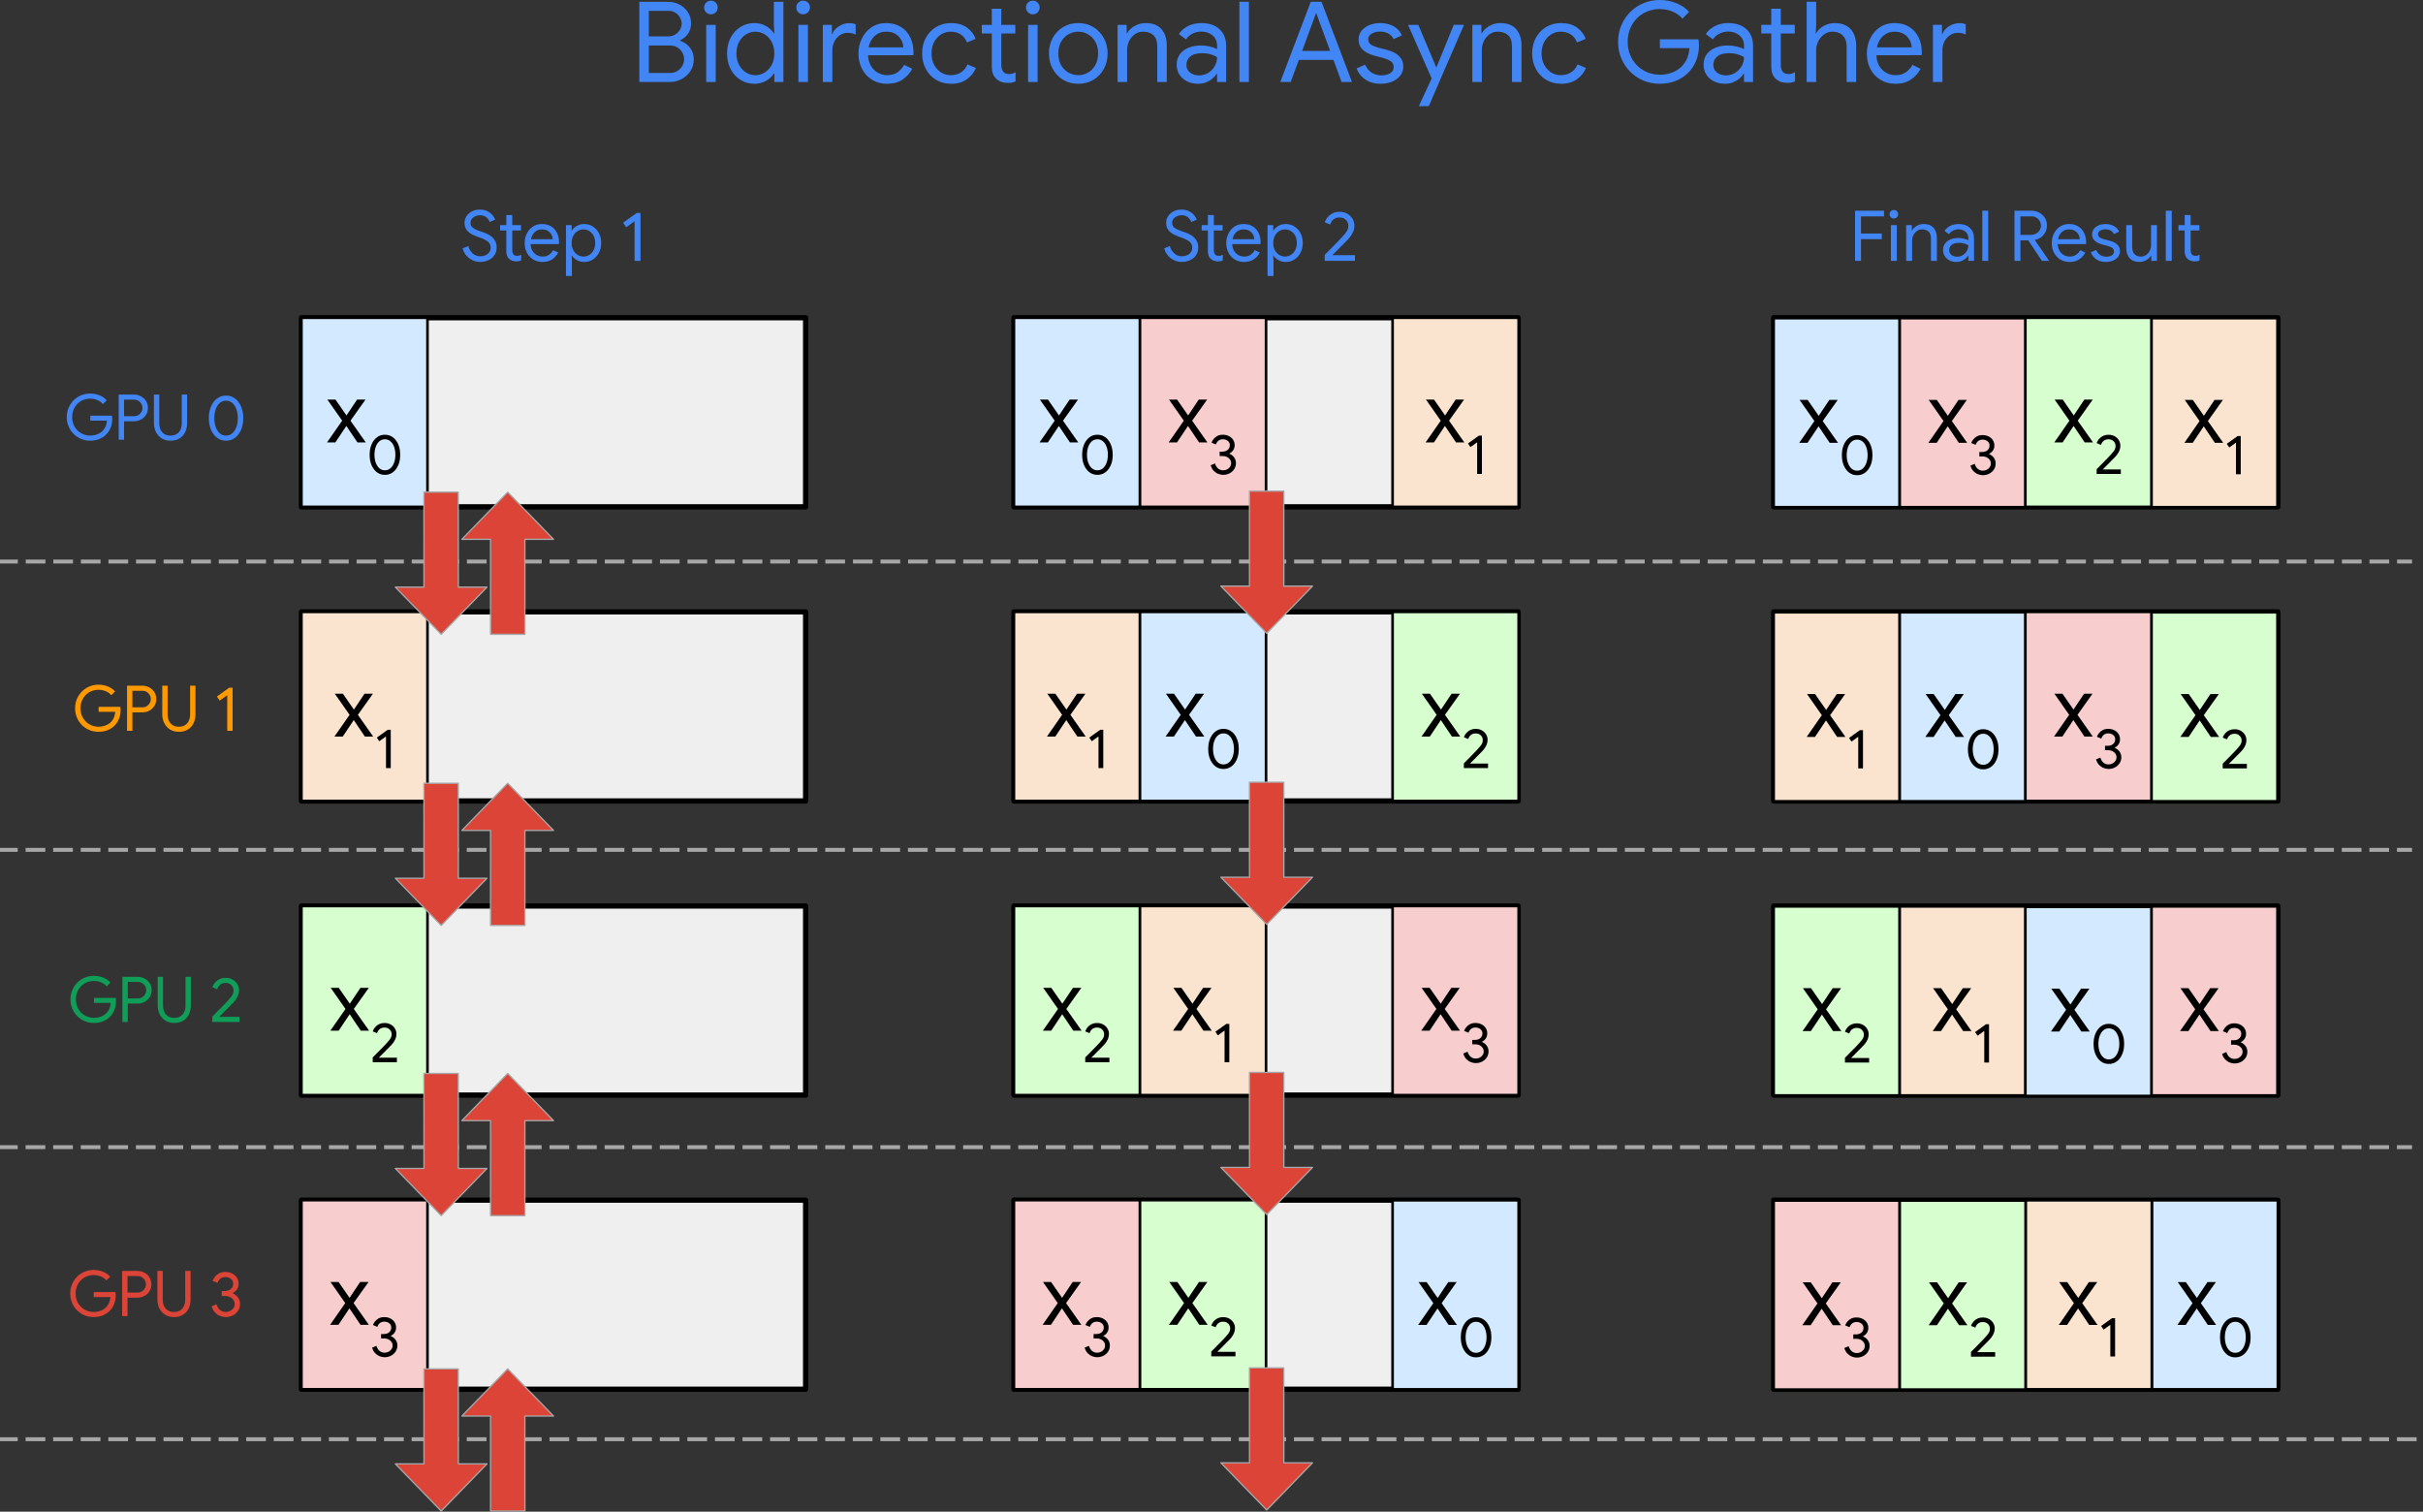 <?xml version="1.0" encoding="UTF-8" standalone="no"?>
<svg
   version="1.1"
   viewBox="0 0 1845.354 1151.261"
   fill="none"
   stroke="none"
   stroke-linecap="square"
   stroke-miterlimit="10"
   id="svg204"
   sodipodi:docname="tensor_async_bidir_gather.svg"
   width="1845.354"
   height="1151.261"
   inkscape:version="1.3.1 (9b9bdc1480, 2023-11-25, custom)"
   xmlns:inkscape="http://www.inkscape.org/namespaces/inkscape"
   xmlns:sodipodi="http://sodipodi.sourceforge.net/DTD/sodipodi-0.dtd"
   xmlns="http://www.w3.org/2000/svg"
   xmlns:svg="http://www.w3.org/2000/svg">
  <rect x="0" y="0" width="1845.354" height="1151.261" fill="#333333" stroke="none"/>
  <defs
     id="defs204" />
  <sodipodi:namedview
     id="namedview204"
     pagecolor="#ffffff"
     bordercolor="#666666"
     borderopacity="1.0"
     inkscape:showpageshadow="2"
     inkscape:pageopacity="0.0"
     inkscape:pagecheckerboard="0"
     inkscape:deskcolor="#d1d1d1"
     inkscape:zoom="0.65222155"
     inkscape:cx="470.69895"
     inkscape:cy="627.85414"
     inkscape:window-width="3840"
     inkscape:window-height="2079"
     inkscape:window-x="0"
     inkscape:window-y="44"
     inkscape:window-maximized="1"
     inkscape:current-layer="g204" />
  <clipPath
     id="g2bc6f6bcaf2_0_157.0">
    <path
       d="M 0,0 H 2560 V 1440 H 0 Z"
       clip-rule="nonzero"
       id="path1" />
  </clipPath>
  <g
     clip-path="url(#g2bc6f6bcaf2_0_157.0)"
     id="g204"
     transform="translate(-0.205,-269.588)">
    <path
       fill="#000000"
       fill-opacity="0"
       d="M 0.307,697.228 H 1835.709"
       fill-rule="evenodd"
       id="path3" />
    <path
       stroke="#a7a7a7"
       stroke-width="3"
       stroke-linejoin="round"
       stroke-linecap="butt"
       stroke-dasharray="12, 9"
       d="M 0.307,697.228 H 1835.709"
       fill-rule="evenodd"
       id="path4" />
    <path
       fill="#000000"
       fill-opacity="0"
       d="M 0.205,916.827 H 1835.701"
       fill-rule="evenodd"
       id="path5" />
    <path
       stroke="#a7a7a7"
       stroke-width="3"
       stroke-linejoin="round"
       stroke-linecap="butt"
       stroke-dasharray="12, 9"
       d="M 0.205,916.827 H 1835.701"
       fill-rule="evenodd"
       id="path6" />
    <path
       fill="#000000"
       fill-opacity="0"
       d="M 0.205,1143.226 H 1835.701"
       fill-rule="evenodd"
       id="path7" />
    <path
       stroke="#a7a7a7"
       stroke-width="3"
       stroke-linejoin="round"
       stroke-linecap="butt"
       stroke-dasharray="12, 9"
       d="M 0.205,1143.226 H 1835.701"
       fill-rule="evenodd"
       id="path8" />
    <path
       fill="#000000"
       fill-opacity="0"
       d="M 0.205,1365.638 H 1845.559"
       fill-rule="evenodd"
       id="path9" />
    <path
       stroke="#a7a7a7"
       stroke-width="3"
       stroke-linejoin="round"
       stroke-linecap="butt"
       stroke-dasharray="12, 9"
       d="M 0.205,1365.638 H 1845.559"
       fill-rule="evenodd"
       id="path10" />
    <path
       fill="#efefef"
       d="m 229.774,511.591 h 384 v 144 h -384 z"
       fill-rule="evenodd"
       id="path11" />
    <path
       stroke="#000000"
       stroke-width="4"
       stroke-linejoin="round"
       stroke-linecap="butt"
       d="m 229.774,511.591 h 384 v 144 h -384 z"
       fill-rule="evenodd"
       id="path12" />
    <path
       fill="#d2e9ff"
       d="m 229.774,511.591 h 96 v 144 h -96 z"
       fill-rule="evenodd"
       id="path15" />
    <path
       stroke="#000000"
       stroke-width="2"
       stroke-linejoin="round"
       stroke-linecap="butt"
       d="m 229.774,511.591 h 96 v 144 h -96 z"
       fill-rule="evenodd"
       id="path16" />
    <path
       fill="#000000"
       d="m 249.262,606.531 13.062,-18.75 h 0.578 l 9.281,-13.891 h 6.391 l -12.797,17.984 h -0.391 l -9.781,14.656 z m 0.266,-32.641 h 6.141 l 10.109,14.531 h 0.25 l 12.75,18.109 h -6.344 l -9.734,-14.469 h -0.438 z"
       fill-rule="nonzero"
       id="path17" />
    <path
       fill="#000000"
       d="m 293.336,631.218 q -2.688,0 -4.828,-1.172 -2.125,-1.172 -3.656,-3.266 -1.531,-2.094 -2.344,-4.859 -0.812,-2.781 -0.812,-5.984 0,-3.188 0.812,-5.953 0.812,-2.781 2.344,-4.875 1.531,-2.094 3.656,-3.266 2.141,-1.172 4.828,-1.172 2.688,0 4.844,1.172 2.156,1.172 3.688,3.266 1.531,2.094 2.344,4.875 0.812,2.766 0.812,5.953 0,3.203 -0.812,5.984 -0.812,2.766 -2.344,4.859 -1.531,2.094 -3.688,3.266 -2.156,1.172 -4.844,1.172 z m 0,-3.453 q 2.469,0 4.266,-1.578 1.797,-1.578 2.75,-4.266 0.969,-2.688 0.969,-5.984 0,-3.328 -0.969,-6.016 -0.953,-2.688 -2.75,-4.234 -1.797,-1.562 -4.266,-1.562 -2.469,0 -4.25,1.562 -1.766,1.547 -2.734,4.234 -0.953,2.688 -0.953,6.016 0,3.297 0.953,5.984 0.969,2.688 2.734,4.266 1.781,1.578 4.25,1.578 z"
       fill-rule="nonzero"
       id="path18" />
    <path
       fill="#4285f4"
       d="m 487.106,332.041 v -61.094 h 21.922 q 4.703,0 8.672,2.094 3.969,2.094 6.391,5.812 2.438,3.703 2.438,8.562 0,4.516 -2.312,7.844 -2.297,3.328 -6.047,5.047 v 0.328 q 4.516,1.453 7.453,5.219 2.953,3.75 2.953,8.859 0,5.125 -2.562,9.016 -2.562,3.875 -6.75,6.094 -4.172,2.219 -9.031,2.219 z m 3.844,-27.812 v -6.922 h 18.078 q 3.25,0 5.547,-1.484 2.312,-1.5 3.547,-3.719 1.234,-2.219 1.234,-4.516 0,-2.312 -1.203,-4.531 -1.188,-2.219 -3.406,-3.703 -2.219,-1.5 -5.375,-1.5 H 494.356 v 47.281 h 16.297 q 3.25,0 5.625,-1.578 2.391,-1.578 3.672,-4.016 1.281,-2.438 1.281,-4.906 0,-2.562 -1.328,-4.953 -1.312,-2.391 -3.75,-3.922 -2.422,-1.531 -5.844,-1.531 z m 47.099,27.812 v -43.516 h 7.25 v 43.516 z m 3.578,-51.531 q -2.125,0 -3.672,-1.531 -1.531,-1.547 -1.531,-3.688 0,-2.219 1.531,-3.703 1.547,-1.5 3.672,-1.5 2.219,0 3.703,1.5 1.5,1.484 1.5,3.703 0,2.141 -1.5,3.688 -1.484,1.531 -3.703,1.531 z m 33.107,52.891 q -5.891,0 -10.625,-2.984 -4.734,-2.984 -7.469,-8.188 -2.719,-5.203 -2.719,-11.953 0,-6.734 2.719,-11.938 2.734,-5.203 7.469,-8.188 4.734,-2.984 10.625,-2.984 3.5,0 6.391,1.109 2.906,1.109 5.078,2.906 2.188,1.781 3.375,3.828 h 0.344 l -0.344,-6.062 v -18 h 7.25 v 61.094 h -6.906 v -6.406 h -0.344 q -1.188,1.969 -3.375,3.766 -2.172,1.781 -5.078,2.891 -2.891,1.109 -6.391,1.109 z m 0.766,-6.562 q 3.766,0 7.047,-2 3.281,-2.016 5.328,-5.719 2.047,-3.719 2.047,-8.844 0,-5.109 -2.047,-8.812 -2.047,-3.719 -5.328,-5.719 -3.281,-2.016 -7.047,-2.016 -3.75,0 -7.047,2.016 -3.281,2 -5.328,5.719 -2.047,3.703 -2.047,8.812 0,5.047 2.047,8.797 2.047,3.75 5.328,5.766 3.297,2 7.047,2 z m 32.774,5.203 v -43.516 h 7.25 v 43.516 z m 3.578,-51.531 q -2.125,0 -3.672,-1.531 -1.531,-1.547 -1.531,-3.688 0,-2.219 1.531,-3.703 1.547,-1.5 3.672,-1.5 2.219,0 3.703,1.5 1.5,1.484 1.5,3.703 0,2.141 -1.5,3.688 -1.484,1.531 -3.703,1.531 z m 15.018,51.531 v -43.516 h 6.906 v 7 h 0.344 q 0.859,-2.484 2.859,-4.312 2.016,-1.828 4.609,-2.891 2.609,-1.078 5.156,-1.078 1.969,0 3.078,0.219 1.109,0.203 2.047,0.641 v 7.844 q -1.359,-0.688 -2.938,-1.016 -1.578,-0.344 -3.203,-0.344 -3.156,0 -5.812,1.797 -2.641,1.781 -4.219,4.766 -1.578,2.984 -1.578,6.578 v 24.312 z m 48.813,1.359 q -6.312,0 -11.219,-2.984 -4.906,-2.984 -7.688,-8.188 -2.766,-5.203 -2.766,-11.859 0,-6.234 2.594,-11.516 2.609,-5.297 7.344,-8.484 4.734,-3.203 11.125,-3.203 6.484,0 11.141,2.859 4.656,2.844 7.172,7.891 2.516,5.031 2.516,11.516 0,0.594 -0.047,1.203 -0.047,0.594 -0.125,1.016 h -37.453 v -5.969 h 29.938 q -0.078,-1.797 -0.812,-3.891 -0.719,-2.094 -2.297,-3.922 -1.578,-1.844 -4.016,-2.984 -2.422,-1.156 -6.016,-1.156 -4.266,0 -7.375,2.188 -3.109,2.172 -4.781,5.922 -1.656,3.75 -1.656,8.531 0,5.547 2.125,9.219 2.141,3.672 5.5,5.469 3.375,1.781 7.047,1.781 4.781,0 7.891,-2.266 3.125,-2.266 5,-5.594 l 6.141,3 q -2.562,4.938 -7.344,8.188 -4.781,3.234 -11.938,3.234 z m 48.81,0 q -6.406,0 -11.406,-3.016 -4.984,-3.031 -7.797,-8.281 -2.812,-5.25 -2.812,-11.828 0,-6.656 2.812,-11.859 2.812,-5.203 7.797,-8.219 5,-3.031 11.406,-3.031 7.328,0 12.062,3.375 4.734,3.359 6.703,8.656 l -6.578,2.719 q -1.609,-4 -4.812,-6.094 -3.203,-2.094 -7.719,-2.094 -3.844,0 -7.141,2.047 -3.281,2.047 -5.328,5.766 -2.047,3.703 -2.047,8.734 0,4.953 2.047,8.719 2.047,3.75 5.328,5.797 3.297,2.047 7.141,2.047 4.609,0 7.938,-2.125 3.328,-2.141 4.938,-6.062 l 6.484,2.719 q -2.125,5.047 -6.906,8.547 -4.781,3.484 -12.109,3.484 z m 23.459,-44.875 h 25.516 v 6.562 h -25.516 z m 7.594,32.078 v -44.359 h 7.25 v 42.578 q 0,3.406 1.406,5.281 1.406,1.875 4.656,1.875 1.453,0 2.641,-0.422 1.203,-0.422 2.141,-1.031 v 7.094 q -1.109,0.5 -2.438,0.797 -1.328,0.312 -3.547,0.312 -5.453,0 -8.781,-3.203 -3.328,-3.203 -3.328,-8.922 z m 27.65,11.438 v -43.516 h 7.25 v 43.516 z m 3.578,-51.531 q -2.125,0 -3.672,-1.531 -1.531,-1.547 -1.531,-3.688 0,-2.219 1.531,-3.703 1.547,-1.5 3.672,-1.5 2.219,0 3.703,1.5 1.5,1.484 1.5,3.703 0,2.141 -1.5,3.688 -1.484,1.531 -3.703,1.531 z m 34.639,52.891 q -6.562,0 -11.609,-3.062 -5.031,-3.078 -7.891,-8.328 -2.844,-5.25 -2.844,-11.734 0,-6.484 2.844,-11.719 2.859,-5.25 7.891,-8.312 5.047,-3.078 11.609,-3.078 6.578,0 11.609,3.109 5.031,3.109 7.891,8.359 2.859,5.25 2.859,11.641 0,6.484 -2.859,11.734 -2.859,5.25 -7.891,8.328 -5.031,3.062 -11.609,3.062 z m 0,-6.562 q 3.938,0 7.391,-1.953 3.453,-1.969 5.578,-5.672 2.141,-3.719 2.141,-8.938 0,-5.203 -2.141,-8.906 -2.125,-3.719 -5.578,-5.672 -3.453,-1.969 -7.391,-1.969 -3.922,0 -7.422,1.969 -3.5,1.953 -5.641,5.672 -2.125,3.703 -2.125,8.906 0,5.219 2.125,8.938 2.141,3.703 5.641,5.672 3.5,1.953 7.422,1.953 z m 29.955,5.203 v -43.516 h 6.906 v 6.391 h 0.344 q 1.703,-3.156 5.578,-5.453 3.891,-2.297 8.5,-2.297 8.031,0 12.078,4.656 4.047,4.641 4.047,12.312 v 27.906 h -7.25 v -26.797 q 0,-6.312 -3.031,-8.906 -3.016,-2.609 -7.797,-2.609 -3.594,0 -6.328,2.016 -2.719,2 -4.266,5.156 -1.531,3.156 -1.531,6.656 v 24.484 z m 61.349,1.359 q -4.859,0 -8.531,-1.875 -3.672,-1.875 -5.766,-5.156 -2.078,-3.281 -2.078,-7.469 0,-4.781 2.469,-8.062 2.469,-3.281 6.656,-4.938 4.188,-1.672 9.219,-1.672 2.891,0 5.359,0.469 2.484,0.469 4.312,1.109 1.844,0.641 2.781,1.234 v -2.641 q 0,-4.953 -3.5,-7.844 -3.5,-2.906 -8.531,-2.906 -3.578,0 -6.703,1.578 -3.109,1.578 -4.906,4.391 l -5.453,-4.094 q 1.703,-2.562 4.266,-4.438 2.562,-1.875 5.844,-2.891 3.281,-1.031 6.953,-1.031 8.875,0 13.906,4.688 5.031,4.688 5.031,12.625 v 27.562 h -6.906 v -6.234 h -0.344 q -1.109,1.875 -3.156,3.625 -2.047,1.75 -4.828,2.859 -2.766,1.109 -6.094,1.109 z m 0.688,-6.391 q 3.75,0 6.859,-1.875 3.125,-1.875 5,-5.031 1.875,-3.172 1.875,-6.922 -1.969,-1.359 -4.906,-2.203 -2.938,-0.859 -6.438,-0.859 -6.234,0 -9.141,2.562 -2.891,2.547 -2.891,6.297 0,3.594 2.719,5.812 2.734,2.219 6.922,2.219 z m 30.715,5.031 v -61.094 h 7.25 v 61.094 z m 31.147,0 23.203,-61.094 h 8.203 l 23.203,61.094 h -7.938 l -16.812,-45.656 -2.391,-6.562 h -0.328 l -2.391,6.562 -16.812,45.656 z m 26.453,-16.812 v -6.828 h 14.078 l 2.469,6.828 z m -16.562,0 2.484,-6.828 h 14.078 v 6.828 z m 66.56,18.172 q -4.859,0 -8.578,-1.578 -3.703,-1.578 -6.141,-4.266 -2.438,-2.688 -3.625,-5.844 l 6.484,-2.891 q 1.703,3.922 4.938,6.062 3.25,2.125 7.438,2.125 4.016,0 6.703,-1.625 2.688,-1.625 2.688,-4.781 0,-1.953 -1.109,-3.281 -1.109,-1.328 -3.25,-2.266 -2.125,-0.938 -5.203,-1.703 l -5.297,-1.359 q -3.062,-0.859 -5.797,-2.391 -2.734,-1.547 -4.406,-3.969 -1.656,-2.438 -1.656,-5.938 0,-3.922 2.297,-6.734 2.312,-2.812 6.062,-4.297 3.766,-1.5 8.031,-1.5 3.75,0 7.031,1.062 3.297,1.062 5.766,3.156 2.469,2.094 3.75,5.156 l -6.312,2.906 q -1.625,-3.25 -4.359,-4.516 -2.719,-1.281 -6.047,-1.281 -3.578,0 -6.234,1.578 -2.641,1.578 -2.641,4.297 0,2.734 2.172,4.109 2.172,1.359 5.328,2.203 l 6.328,1.625 q 6.391,1.625 9.625,4.828 3.25,3.203 3.25,7.797 0,4.109 -2.312,7.094 -2.297,2.984 -6.219,4.609 -3.922,1.609 -8.703,1.609 z m 37.626,14.859 q -0.25,0.594 -0.594,1.312 -0.344,0.734 -0.422,0.906 h -7.516 q 0.516,-1.109 1.109,-2.438 0.594,-1.328 1.453,-3.203 0.516,-1.109 0.938,-2.047 0.422,-0.938 0.969,-2.094 0.562,-1.141 1.344,-2.859 l 5.969,-12.969 1.625,-4 13.141,-32.344 h 7.844 l -22.531,51.969 q -0.344,0.766 -1.062,2.422 -0.719,1.672 -1.359,3.25 -0.641,1.578 -0.906,2.094 z m 1.625,-18.016 -18.422,-41.719 h 7.844 l 13.656,32.344 h 0.672 z m 30.549,1.797 v -43.516 h 6.906 v 6.391 h 0.344 q 1.703,-3.156 5.578,-5.453 3.891,-2.297 8.5,-2.297 8.031,0 12.078,4.656 4.047,4.641 4.047,12.312 v 27.906 h -7.25 v -26.797 q 0,-6.312 -3.031,-8.906 -3.016,-2.609 -7.797,-2.609 -3.594,0 -6.328,2.016 -2.719,2 -4.266,5.156 -1.531,3.156 -1.531,6.656 v 24.484 z m 67.588,1.359 q -6.406,0 -11.406,-3.016 -4.984,-3.031 -7.797,-8.281 -2.812,-5.25 -2.812,-11.828 0,-6.656 2.812,-11.859 2.812,-5.203 7.797,-8.219 5,-3.031 11.406,-3.031 7.328,0 12.062,3.375 4.734,3.359 6.703,8.656 l -6.578,2.719 q -1.609,-4 -4.812,-6.094 -3.203,-2.094 -7.719,-2.094 -3.844,0 -7.141,2.047 -3.281,2.047 -5.328,5.766 -2.047,3.703 -2.047,8.734 0,4.953 2.047,8.719 2.047,3.75 5.328,5.797 3.297,2.047 7.141,2.047 4.609,0 7.938,-2.125 3.328,-2.141 4.938,-6.062 l 6.484,2.719 q -2.125,5.047 -6.906,8.547 -4.781,3.484 -12.109,3.484 z m 75.085,0 q -6.484,0 -12.25,-2.375 -5.75,-2.391 -10.109,-6.734 -4.359,-4.359 -6.828,-10.156 -2.469,-5.812 -2.469,-12.641 0,-6.828 2.469,-12.625 2.469,-5.812 6.828,-10.156 4.359,-4.359 10.109,-6.734 5.766,-2.391 12.25,-2.391 6.734,0 12.656,2.391 5.938,2.375 9.781,6.734 l -5.125,5.125 q -1.953,-2.391 -4.688,-4.016 -2.734,-1.625 -5.891,-2.469 -3.156,-0.859 -6.656,-0.859 -4.859,0 -9.297,1.75 -4.438,1.75 -7.812,5.031 -3.359,3.281 -5.328,7.891 -1.969,4.609 -1.969,10.328 0,5.719 2,10.328 2.016,4.609 5.422,7.891 3.422,3.281 7.812,5.031 4.391,1.75 9.172,1.75 4.094,0 7.969,-1.141 3.891,-1.156 7,-3.594 3.125,-2.438 5.172,-6.266 2.047,-3.844 2.469,-9.219 h -22.516 v -6.75 h 29.344 q 0.172,1.109 0.297,2.141 0.141,1.016 0.141,2.219 v 0 0 0.078 q 0,6.578 -2.219,12 -2.219,5.406 -6.234,9.297 -4.016,3.875 -9.484,6.016 -5.453,2.125 -12.016,2.125 z m 49.825,0 q -4.859,0 -8.531,-1.875 -3.672,-1.875 -5.766,-5.156 -2.078,-3.281 -2.078,-7.469 0,-4.781 2.469,-8.062 2.469,-3.281 6.656,-4.938 4.188,-1.672 9.219,-1.672 2.891,0 5.359,0.469 2.484,0.469 4.312,1.109 1.844,0.641 2.781,1.234 v -2.641 q 0,-4.953 -3.5,-7.844 -3.5,-2.906 -8.531,-2.906 -3.578,0 -6.703,1.578 -3.109,1.578 -4.906,4.391 l -5.453,-4.094 q 1.703,-2.562 4.266,-4.438 2.562,-1.875 5.844,-2.891 3.281,-1.031 6.953,-1.031 8.875,0 13.906,4.688 5.031,4.688 5.031,12.625 v 27.562 h -6.906 v -6.234 h -0.344 q -1.109,1.875 -3.156,3.625 -2.047,1.75 -4.828,2.859 -2.766,1.109 -6.094,1.109 z m 0.688,-6.391 q 3.75,0 6.859,-1.875 3.125,-1.875 5,-5.031 1.875,-3.172 1.875,-6.922 -1.969,-1.359 -4.906,-2.203 -2.938,-0.859 -6.438,-0.859 -6.234,0 -9.141,2.562 -2.891,2.547 -2.891,6.297 0,3.594 2.719,5.812 2.734,2.219 6.922,2.219 z m 26.878,-38.484 h 25.516 v 6.562 h -25.516 z m 7.594,32.078 v -44.359 h 7.25 v 42.578 q 0,3.406 1.406,5.281 1.406,1.875 4.656,1.875 1.453,0 2.641,-0.422 1.203,-0.422 2.141,-1.031 v 7.094 q -1.109,0.5 -2.438,0.797 -1.328,0.312 -3.547,0.312 -5.453,0 -8.781,-3.203 -3.328,-3.203 -3.328,-8.922 z m 26.962,11.438 v -61.094 h 7.25 v 18 l -0.344,5.969 h 0.344 q 1.703,-3.234 5.578,-5.484 3.891,-2.266 8.594,-2.266 5.547,0 9.125,2.219 3.578,2.203 5.375,6.016 1.797,3.797 1.797,8.734 v 27.906 h -7.25 v -26.797 q 0,-4.172 -1.5,-6.688 -1.5,-2.531 -3.938,-3.672 -2.422,-1.156 -5.312,-1.156 -3.594,0 -6.406,2.047 -2.812,2.047 -4.438,5.297 -1.625,3.234 -1.625,6.734 v 24.234 z m 67.5,1.359 q -6.312,0 -11.219,-2.984 -4.906,-2.984 -7.688,-8.188 -2.766,-5.203 -2.766,-11.859 0,-6.234 2.594,-11.516 2.609,-5.297 7.344,-8.484 4.734,-3.203 11.125,-3.203 6.484,0 11.141,2.859 4.656,2.844 7.172,7.891 2.516,5.031 2.516,11.516 0,0.594 -0.047,1.203 -0.047,0.594 -0.125,1.016 H 1426.23 v -5.969 h 29.938 q -0.078,-1.797 -0.812,-3.891 -0.719,-2.094 -2.297,-3.922 -1.578,-1.844 -4.016,-2.984 -2.422,-1.156 -6.016,-1.156 -4.266,0 -7.375,2.188 -3.109,2.172 -4.781,5.922 -1.656,3.75 -1.656,8.531 0,5.547 2.125,9.219 2.141,3.672 5.5,5.469 3.375,1.781 7.047,1.781 4.781,0 7.891,-2.266 3.125,-2.266 5,-5.594 l 6.141,3 q -2.562,4.938 -7.344,8.188 -4.781,3.234 -11.938,3.234 z m 28.665,-1.359 v -43.516 h 6.906 v 7 h 0.344 q 0.859,-2.484 2.859,-4.312 2.016,-1.828 4.609,-2.891 2.609,-1.078 5.156,-1.078 1.969,0 3.078,0.219 1.109,0.203 2.047,0.641 v 7.844 q -1.359,-0.688 -2.938,-1.016 -1.578,-0.344 -3.203,-0.344 -3.156,0 -5.812,1.797 -2.641,1.781 -4.219,4.766 -1.578,2.984 -1.578,6.578 v 24.312 z"
       fill-rule="nonzero"
       id="path20" />
    <path
       fill="#000000"
       fill-opacity="0"
       d="M 28.551,549.365 H 208.173 v 77.575 H 28.551 Z"
       fill-rule="evenodd"
       id="path21" />
    <path
       fill="#4285f4"
       d="m 68.851,605.21 q -3.656,0 -6.891,-1.344 -3.234,-1.344 -5.688,-3.781 -2.453,-2.453 -3.844,-5.719 -1.391,-3.266 -1.391,-7.109 0,-3.844 1.391,-7.094 1.391,-3.266 3.844,-5.719 2.453,-2.453 5.688,-3.797 3.234,-1.344 6.891,-1.344 3.797,0 7.125,1.344 3.344,1.344 5.5,3.797 l -2.875,2.875 q -1.109,-1.344 -2.656,-2.25 -1.531,-0.906 -3.312,-1.391 -1.766,-0.484 -3.734,-0.484 -2.734,0 -5.234,0.984 -2.5,0.984 -4.391,2.844 -1.891,1.844 -3,4.438 -1.109,2.578 -1.109,5.797 0,3.219 1.125,5.812 1.141,2.594 3.062,4.438 1.922,1.844 4.391,2.828 2.469,0.984 5.156,0.984 2.297,0 4.484,-0.641 2.188,-0.656 3.938,-2.016 1.75,-1.375 2.906,-3.531 1.156,-2.156 1.391,-5.188 H 68.945 v -3.781 h 16.516 q 0.094,0.625 0.156,1.203 0.078,0.562 0.078,1.234 v 0 0 0.047 q 0,3.703 -1.25,6.75 -1.25,3.047 -3.5,5.234 -2.25,2.188 -5.328,3.391 -3.078,1.188 -6.766,1.188 z m 21.747,-0.766 v -34.375 h 11.562 q 2.875,0 5.328,1.297 2.453,1.297 3.906,3.578 1.469,2.281 1.469,5.312 0,2.969 -1.469,5.281 -1.453,2.297 -3.906,3.594 -2.453,1.297 -5.328,1.297 h -9.406 v -3.891 h 9.5 q 2.016,0 3.453,-0.938 1.453,-0.938 2.234,-2.375 0.797,-1.438 0.797,-2.969 0,-1.547 -0.797,-2.984 -0.781,-1.438 -2.234,-2.375 -1.438,-0.938 -3.453,-0.938 h -7.578 v 30.484 z m 39.445,0.766 q -3.734,0 -6.578,-1.703 -2.828,-1.703 -4.438,-4.75 -1.594,-3.047 -1.594,-7.031 v -21.656 h 4.078 v 21.844 q 0,2.688 0.953,4.828 0.969,2.141 2.859,3.359 1.891,1.219 4.719,1.219 2.844,0 4.75,-1.219 1.922,-1.219 2.875,-3.359 0.969,-2.141 0.969,-4.828 v -21.844 h 4.078 v 21.656 q 0,3.984 -1.516,7.031 -1.5,3.047 -4.344,4.75 -2.828,1.703 -6.812,1.703 z m 42.293,0 q -3.016,0 -5.422,-1.312 -2.406,-1.328 -4.141,-3.672 -1.719,-2.359 -2.625,-5.469 -0.906,-3.125 -0.906,-6.734 0,-3.594 0.906,-6.703 0.906,-3.125 2.625,-5.469 1.734,-2.359 4.141,-3.672 2.406,-1.328 5.422,-1.328 3.031,0 5.453,1.328 2.422,1.312 4.141,3.672 1.734,2.344 2.641,5.469 0.922,3.109 0.922,6.703 0,3.609 -0.922,6.734 -0.906,3.109 -2.641,5.469 -1.719,2.344 -4.141,3.672 -2.422,1.312 -5.453,1.312 z m 0,-3.891 q 2.781,0 4.797,-1.766 2.016,-1.781 3.094,-4.797 1.094,-3.031 1.094,-6.734 0,-3.734 -1.094,-6.75 -1.078,-3.031 -3.094,-4.781 -2.016,-1.766 -4.797,-1.766 -2.781,0 -4.781,1.766 -1.984,1.75 -3.062,4.781 -1.078,3.016 -1.078,6.75 0,3.703 1.078,6.734 1.078,3.016 3.062,4.797 2,1.766 4.781,1.766 z"
       fill-rule="nonzero"
       id="path22" />
    <path
       fill="#000000"
       fill-opacity="0"
       d="M 28.551,771.084 H 208.173 v 77.575 H 28.551 Z"
       fill-rule="evenodd"
       id="path23" />
    <path
       fill="#ff9900"
       d="m 75.211,826.93 q -3.656,0 -6.891,-1.344 -3.234,-1.344 -5.687,-3.781 -2.453,-2.453 -3.844,-5.719 -1.391,-3.266 -1.391,-7.109 0,-3.844 1.391,-7.094 1.391,-3.266 3.844,-5.719 2.453,-2.453 5.687,-3.797 3.234,-1.344 6.891,-1.344 3.797,0 7.125,1.344 3.344,1.344 5.5,3.797 l -2.875,2.875 q -1.109,-1.344 -2.656,-2.25 -1.531,-0.906 -3.312,-1.391 -1.766,-0.484 -3.734,-0.484 -2.734,0 -5.234,0.984 -2.5,0.984 -4.391,2.844 -1.891,1.844 -3,4.438 -1.109,2.578 -1.109,5.797 0,3.219 1.125,5.812 1.141,2.594 3.062,4.438 1.922,1.844 4.391,2.828 2.469,0.984 5.156,0.984 2.297,0 4.484,-0.641 2.188,-0.656 3.938,-2.016 1.75,-1.375 2.906,-3.531 1.156,-2.156 1.391,-5.188 H 75.305 v -3.781 h 16.516 q 0.094,0.625 0.156,1.203 0.078,0.562 0.078,1.234 v 0 0 0.047 q 0,3.703 -1.25,6.75 -1.25,3.047 -3.5,5.234 -2.25,2.188 -5.328,3.391 -3.078,1.188 -6.766,1.188 z m 21.747,-0.766 v -34.375 h 11.562 q 2.875,0 5.328,1.297 2.453,1.297 3.906,3.578 1.469,2.281 1.469,5.312 0,2.969 -1.469,5.281 -1.453,2.297 -3.906,3.594 -2.453,1.297 -5.328,1.297 h -9.406 v -3.891 h 9.5 q 2.016,0 3.453,-0.938 1.453,-0.938 2.234,-2.375 0.797,-1.438 0.797,-2.969 0,-1.547 -0.797,-2.984 -0.781,-1.438 -2.234,-2.375 -1.438,-0.938 -3.453,-0.938 h -7.578 v 30.484 z m 39.445,0.766 q -3.734,0 -6.578,-1.703 -2.828,-1.703 -4.438,-4.75 -1.594,-3.047 -1.594,-7.031 v -21.656 h 4.078 v 21.844 q 0,2.688 0.953,4.828 0.969,2.141 2.859,3.359 1.891,1.219 4.719,1.219 2.844,0 4.75,-1.219 1.922,-1.219 2.875,-3.359 0.969,-2.141 0.969,-4.828 v -21.844 h 4.078 v 21.656 q 0,3.984 -1.516,7.031 -1.5,3.047 -4.344,4.75 -2.828,1.703 -6.812,1.703 z m 36.871,-0.766 v -27.125 l -5.766,4.141 -2.109,-3.125 9.359,-6.719 h 2.594 v 32.828 z"
       fill-rule="nonzero"
       id="path24" />
    <path
       fill="#000000"
       fill-opacity="0"
       d="M 28.551,992.803 H 208.173 v 77.575 H 28.551 Z"
       fill-rule="evenodd"
       id="path25" />
    <path
       fill="#0f9d58"
       d="m 71.707,1048.649 q -3.656,0 -6.891,-1.344 -3.234,-1.344 -5.687,-3.781 -2.453,-2.453 -3.844,-5.719 -1.391,-3.266 -1.391,-7.109 0,-3.844 1.391,-7.094 1.391,-3.266 3.844,-5.719 2.453,-2.453 5.687,-3.797 3.234,-1.344 6.891,-1.344 3.797,0 7.125,1.344 3.344,1.344 5.5,3.797 l -2.875,2.875 q -1.109,-1.344 -2.656,-2.25 -1.531,-0.906 -3.312,-1.391 -1.766,-0.484 -3.734,-0.484 -2.734,0 -5.234,0.984 -2.5,0.984 -4.391,2.844 -1.891,1.844 -3,4.438 -1.109,2.578 -1.109,5.797 0,3.219 1.125,5.812 1.141,2.594 3.062,4.438 1.922,1.844 4.391,2.828 2.469,0.984 5.156,0.984 2.297,0 4.484,-0.641 2.188,-0.656 3.938,-2.016 1.75,-1.375 2.906,-3.531 1.156,-2.156 1.391,-5.188 H 71.801 v -3.781 h 16.516 q 0.094,0.625 0.156,1.203 0.078,0.562 0.078,1.234 v 0 0 0.047 q 0,3.703 -1.25,6.75 -1.25,3.047 -3.5,5.234 -2.25,2.188 -5.328,3.391 -3.078,1.188 -6.766,1.188 z m 21.747,-0.766 v -34.375 h 11.562 q 2.875,0 5.328,1.297 2.453,1.297 3.906,3.578 1.469,2.281 1.469,5.312 0,2.969 -1.469,5.281 -1.453,2.297 -3.906,3.594 -2.453,1.297 -5.328,1.297 h -9.406 v -3.891 h 9.5 q 2.016,0 3.453,-0.938 1.453,-0.938 2.234,-2.375 0.797,-1.438 0.797,-2.969 0,-1.547 -0.797,-2.984 -0.781,-1.438 -2.234,-2.375 -1.438,-0.938 -3.453,-0.938 h -7.578 v 30.485 z m 39.445,0.766 q -3.734,0 -6.578,-1.703 -2.828,-1.703 -4.438,-4.75 -1.594,-3.047 -1.594,-7.031 v -21.656 h 4.078 v 21.844 q 0,2.688 0.953,4.828 0.969,2.141 2.859,3.359 1.891,1.219 4.719,1.219 2.844,0 4.75,-1.219 1.922,-1.219 2.875,-3.359 0.969,-2.141 0.969,-4.828 v -21.844 h 4.078 v 21.656 q 0,3.984 -1.516,7.031 -1.5,3.047 -4.344,4.75 -2.828,1.703 -6.812,1.703 z m 28.996,-0.766 v -4.078 q 0.141,-0.141 1.141,-1.141 1.016,-1.016 2.5,-2.531 1.5,-1.516 3.125,-3.172 1.641,-1.656 3.047,-3.109 1.422,-1.469 2.234,-2.391 1.5,-1.625 2.406,-2.797 0.906,-1.188 1.344,-2.312 0.438,-1.125 0.438,-2.609 0,-1.391 -0.734,-2.656 -0.719,-1.281 -2.094,-2.094 -1.359,-0.828 -3.422,-0.828 -1.922,0 -3.25,0.828 -1.312,0.812 -2.031,1.938 -0.719,1.125 -0.953,2.047 l -3.703,-1.5 q 0.297,-1 1.031,-2.219 0.75,-1.234 1.969,-2.359 1.234,-1.125 2.984,-1.859 1.75,-0.75 4.047,-0.75 3.125,0 5.422,1.328 2.312,1.312 3.578,3.453 1.281,2.125 1.281,4.625 0,2.156 -0.828,4.109 -0.812,1.938 -2.016,3.531 -1.188,1.578 -2.438,2.766 -0.625,0.625 -1.734,1.734 -1.094,1.109 -2.344,2.375 -1.25,1.266 -2.453,2.469 -1.203,1.203 -2.094,2.125 -0.875,0.906 -1.219,1.188 v 0 h 15.5 v 3.891 z"
       fill-rule="nonzero"
       id="path26" />
    <path
       fill="#000000"
       fill-opacity="0"
       d="M 28.551,1216.803 H 208.173 v 77.575 H 28.551 Z"
       fill-rule="evenodd"
       id="path27" />
    <path
       fill="#db4437"
       d="m 71.491,1272.649 q -3.656,0 -6.891,-1.344 -3.234,-1.344 -5.687,-3.781 -2.453,-2.453 -3.844,-5.719 -1.391,-3.266 -1.391,-7.109 0,-3.844 1.391,-7.094 1.391,-3.266 3.844,-5.719 2.453,-2.453 5.687,-3.797 3.234,-1.344 6.891,-1.344 3.797,0 7.125,1.344 3.344,1.344 5.5,3.797 l -2.875,2.875 q -1.109,-1.344 -2.656,-2.25 -1.531,-0.906 -3.312,-1.391 -1.766,-0.484 -3.734,-0.484 -2.734,0 -5.234,0.984 -2.5,0.984 -4.391,2.844 -1.891,1.844 -3,4.438 -1.109,2.578 -1.109,5.797 0,3.219 1.125,5.812 1.141,2.594 3.062,4.438 1.922,1.844 4.391,2.828 2.469,0.984 5.156,0.984 2.297,0 4.484,-0.641 2.188,-0.656 3.938,-2.016 1.75,-1.375 2.906,-3.531 1.156,-2.156 1.391,-5.188 H 71.585 v -3.781 h 16.516 q 0.094,0.625 0.156,1.203 0.078,0.562 0.078,1.234 v 0 0 0.047 q 0,3.703 -1.25,6.75 -1.25,3.047 -3.5,5.234 -2.25,2.188 -5.328,3.391 -3.078,1.188 -6.766,1.188 z m 21.747,-0.766 v -34.375 h 11.562 q 2.875,0 5.328,1.297 2.453,1.297 3.906,3.578 1.469,2.281 1.469,5.312 0,2.969 -1.469,5.281 -1.453,2.297 -3.906,3.594 -2.453,1.297 -5.328,1.297 h -9.406 v -3.891 h 9.5 q 2.016,0 3.453,-0.938 1.453,-0.938 2.234,-2.375 0.797,-1.438 0.797,-2.969 0,-1.547 -0.797,-2.984 -0.781,-1.438 -2.234,-2.375 -1.438,-0.938 -3.453,-0.938 h -7.578 v 30.484 z m 39.445,0.766 q -3.734,0 -6.578,-1.703 -2.828,-1.703 -4.438,-4.75 -1.594,-3.047 -1.594,-7.031 v -21.656 h 4.078 v 21.844 q 0,2.688 0.953,4.828 0.969,2.141 2.859,3.359 1.891,1.219 4.719,1.219 2.844,0 4.75,-1.219 1.922,-1.219 2.875,-3.359 0.969,-2.141 0.969,-4.828 v -21.844 h 4.078 v 21.656 q 0,3.984 -1.516,7.031 -1.5,3.047 -4.344,4.75 -2.828,1.703 -6.812,1.703 z m 39.371,0 q -1.922,0 -4.094,-0.812 -2.156,-0.812 -3.938,-2.609 -1.766,-1.812 -2.625,-4.781 l 3.688,-1.531 q 0.828,2.781 2.641,4.312 1.828,1.531 4.328,1.531 1.875,0 3.422,-0.781 1.562,-0.797 2.5,-2.188 0.938,-1.391 0.938,-3.172 0,-1.719 -0.969,-3.094 -0.953,-1.375 -2.547,-2.156 -1.578,-0.797 -3.484,-0.797 h -2.844 v -3.797 h 2.547 q 1.734,0 3.141,-0.672 1.422,-0.672 2.234,-1.906 0.812,-1.25 0.812,-2.938 0,-2.344 -1.75,-3.719 -1.75,-1.375 -4.25,-1.375 -1.812,0 -3.016,0.703 -1.203,0.703 -1.906,1.734 -0.688,1.031 -1.016,2.031 l -3.75,-1.578 q 0.484,-1.438 1.672,-3 1.203,-1.562 3.188,-2.656 2,-1.109 4.828,-1.109 2.938,0 5.219,1.156 2.281,1.141 3.594,3.188 1.328,2.031 1.328,4.625 0,1.828 -0.656,3.219 -0.641,1.391 -1.672,2.359 -1.031,0.953 -2.188,1.531 v 0.188 q 1.531,0.625 2.797,1.75 1.281,1.125 2.047,2.688 0.766,1.562 0.766,3.578 0,2.922 -1.484,5.203 -1.484,2.281 -3.984,3.578 -2.5,1.297 -5.516,1.297 z"
       fill-rule="nonzero"
       id="path28" />
    <path
       fill="#efefef"
       d="m 229.774,959.591 h 384 v 144 h -384 z"
       fill-rule="evenodd"
       id="path29" />
    <path
       stroke="#000000"
       stroke-width="4"
       stroke-linejoin="round"
       stroke-linecap="butt"
       d="m 229.774,959.591 h 384 v 144 h -384 z"
       fill-rule="evenodd"
       id="path30" />
    <path
       fill="#d6fecf"
       d="m 229.774,959.591 h 96 v 144 h -96 z"
       fill-rule="evenodd"
       id="path31" />
    <path
       stroke="#000000"
       stroke-width="2"
       stroke-linejoin="round"
       stroke-linecap="butt"
       d="m 229.774,959.591 h 96 v 144 h -96 z"
       fill-rule="evenodd"
       id="path32" />
    <path
       fill="#000000"
       d="m 251.8,1054.531 13.063,-18.75 h 0.578 l 9.281,-13.891 h 6.391 l -12.797,17.984 h -0.391 l -9.781,14.656 z m 0.266,-32.641 h 6.141 l 10.109,14.531 h 0.25 l 12.75,18.109 h -6.344 l -9.734,-14.469 h -0.438 z"
       fill-rule="nonzero"
       id="path33" />
    <path
       fill="#000000"
       d="m 284.062,1078.531 v -3.625 q 0.125,-0.125 1.016,-1.016 0.906,-0.906 2.219,-2.25 1.328,-1.344 2.781,-2.812 1.453,-1.469 2.703,-2.766 1.266,-1.312 1.984,-2.125 1.328,-1.438 2.125,-2.484 0.812,-1.047 1.203,-2.047 0.391,-1.016 0.391,-2.328 0,-1.234 -0.641,-2.359 -0.641,-1.141 -1.859,-1.859 -1.219,-0.734 -3.047,-0.734 -1.719,0 -2.891,0.734 -1.172,0.719 -1.812,1.719 -0.641,1 -0.844,1.812 l -3.281,-1.312 q 0.25,-0.906 0.906,-1.984 0.672,-1.094 1.75,-2.094 1.094,-1 2.641,-1.656 1.562,-0.672 3.609,-0.672 2.781,0 4.828,1.172 2.047,1.172 3.172,3.078 1.125,1.891 1.125,4.109 0,1.922 -0.719,3.656 -0.719,1.719 -1.797,3.125 -1.062,1.406 -2.172,2.469 -0.547,0.562 -1.531,1.547 -0.984,0.984 -2.094,2.109 -1.109,1.125 -2.172,2.203 -1.062,1.062 -1.859,1.875 -0.781,0.797 -1.094,1.062 v 0 h 13.781 v 3.453 z"
       fill-rule="nonzero"
       id="path34" />
    <path
       fill="#efefef"
       d="m 229.774,1183.591 h 384 v 144 h -384 z"
       fill-rule="evenodd"
       id="path35" />
    <path
       stroke="#000000"
       stroke-width="4"
       stroke-linejoin="round"
       stroke-linecap="butt"
       d="m 229.774,1183.591 h 384 v 144 h -384 z"
       fill-rule="evenodd"
       id="path36" />
    <path
       fill="#f7cecd"
       d="m 229.774,1183.591 h 96 v 144 h -96 z"
       fill-rule="evenodd"
       id="path37" />
    <path
       stroke="#000000"
       stroke-width="2"
       stroke-linejoin="round"
       stroke-linecap="butt"
       d="m 229.774,1183.591 h 96 v 144 h -96 z"
       fill-rule="evenodd"
       id="path38" />
    <path
       fill="#000000"
       d="m 251.608,1278.531 13.063,-18.75 h 0.578 l 9.281,-13.891 h 6.391 l -12.797,17.984 h -0.391 l -9.781,14.656 z m 0.266,-32.641 h 6.141 l 10.109,14.531 h 0.25 l 12.75,18.109 h -6.344 l -9.734,-14.469 h -0.438 z"
       fill-rule="nonzero"
       id="path39" />
    <path
       fill="#000000"
       d="m 293.088,1303.218 q -1.719,0 -3.641,-0.719 -1.906,-0.734 -3.484,-2.328 -1.578,-1.609 -2.359,-4.25 l 3.297,-1.375 q 0.719,2.484 2.344,3.859 1.625,1.359 3.844,1.359 1.656,0 3.031,-0.703 1.391,-0.719 2.219,-1.953 0.844,-1.234 0.844,-2.812 0,-1.531 -0.859,-2.75 -0.844,-1.219 -2.25,-1.922 -1.406,-0.703 -3.125,-0.703 h -2.516 v -3.375 h 2.266 q 1.531,0 2.781,-0.594 1.266,-0.594 1.984,-1.703 0.734,-1.109 0.734,-2.594 0,-2.094 -1.562,-3.312 -1.547,-1.219 -3.766,-1.219 -1.625,0 -2.688,0.625 -1.062,0.609 -1.688,1.531 -0.625,0.922 -0.922,1.812 l -3.328,-1.406 q 0.438,-1.281 1.5,-2.656 1.062,-1.391 2.828,-2.375 1.781,-0.984 4.297,-0.984 2.594,0 4.625,1.031 2.031,1.016 3.203,2.828 1.172,1.812 1.172,4.125 0,1.609 -0.578,2.859 -0.578,1.234 -1.5,2.094 -0.906,0.844 -1.938,1.359 v 0.156 q 1.375,0.562 2.5,1.562 1.125,1 1.812,2.391 0.688,1.391 0.688,3.172 0,2.609 -1.328,4.641 -1.328,2.016 -3.547,3.172 -2.203,1.156 -4.891,1.156 z"
       fill-rule="nonzero"
       id="path40" />
    <path
       fill="#efefef"
       d="m 229.774,735.591 h 384 v 144 h -384 z"
       fill-rule="evenodd"
       id="path41" />
    <path
       stroke="#000000"
       stroke-width="4"
       stroke-linejoin="round"
       stroke-linecap="butt"
       d="m 229.774,735.591 h 384 v 144 h -384 z"
       fill-rule="evenodd"
       id="path42" />
    <path
       fill="#fbe4cf"
       d="m 229.774,735.591 h 96 v 144 h -96 z"
       fill-rule="evenodd"
       id="path43" />
    <path
       stroke="#000000"
       stroke-width="2"
       stroke-linejoin="round"
       stroke-linecap="butt"
       d="m 229.774,735.591 h 96 v 144 h -96 z"
       fill-rule="evenodd"
       id="path44" />
    <path
       fill="#000000"
       d="m 254.914,830.531 13.062,-18.75 h 0.578 l 9.281,-13.891 h 6.391 l -12.797,17.984 h -0.391 l -9.781,14.656 z m 0.266,-32.641 h 6.141 l 10.109,14.531 h 0.25 l 12.75,18.109 h -6.344 l -9.734,-14.469 h -0.438 z"
       fill-rule="nonzero"
       id="path45" />
    <path
       fill="#000000"
       d="m 294.175,854.531 v -24.094 l -5.125,3.656 -1.875,-2.766 8.312,-5.969 h 2.312 v 29.172 z"
       fill-rule="nonzero"
       id="path46" />
    <path
       fill="#db4437"
       d="m 349.229,644.399 0.042,72.331 h 21.803 l -34.861,35.921 -34.903,-35.921 h 21.803 l -0.042,-72.331 z"
       fill-rule="evenodd"
       id="path47" />
    <path
       stroke="#a7a7a7"
       stroke-width="1"
       stroke-linejoin="round"
       stroke-linecap="butt"
       d="m 349.229,644.399 0.042,72.331 h 21.803 l -34.861,35.921 -34.903,-35.921 h 21.803 l -0.042,-72.331 z"
       fill-rule="evenodd"
       id="path48" />
    <path
       fill="#efefef"
       d="m 772.425,511.591 h 384 v 144 h -384 z"
       fill-rule="evenodd"
       id="path49" />
    <path
       stroke="#000000"
       stroke-width="4"
       stroke-linejoin="round"
       stroke-linecap="butt"
       d="m 772.425,511.591 h 384 v 144 h -384 z"
       fill-rule="evenodd"
       id="path50" />
    <path
       fill="#d2e9ff"
       d="m 772.425,511.591 h 96 v 144 h -96 z"
       fill-rule="evenodd"
       id="path51" />
    <path
       stroke="#000000"
       stroke-width="2"
       stroke-linejoin="round"
       stroke-linecap="butt"
       d="m 772.425,511.591 h 96 v 144 h -96 z"
       fill-rule="evenodd"
       id="path52" />
    <path
       fill="#000000"
       d="m 791.913,606.531 13.062,-18.75 h 0.578 l 9.281,-13.891 h 6.391 l -12.797,17.984 h -0.391 l -9.781,14.656 z m 0.266,-32.641 h 6.141 l 10.109,14.531 h 0.25 l 12.75,18.109 h -6.344 l -9.734,-14.469 h -0.438 z"
       fill-rule="nonzero"
       id="path53" />
    <path
       fill="#000000"
       d="m 835.987,631.218 q -2.688,0 -4.828,-1.172 -2.125,-1.172 -3.656,-3.266 -1.531,-2.094 -2.344,-4.859 -0.812,-2.781 -0.812,-5.984 0,-3.188 0.812,-5.953 0.812,-2.781 2.344,-4.875 1.531,-2.094 3.656,-3.266 2.141,-1.172 4.828,-1.172 2.688,0 4.844,1.172 2.156,1.172 3.688,3.266 1.531,2.094 2.344,4.875 0.812,2.766 0.812,5.953 0,3.203 -0.812,5.984 -0.812,2.766 -2.344,4.859 -1.531,2.094 -3.688,3.266 -2.156,1.172 -4.844,1.172 z m 0,-3.453 q 2.469,0 4.266,-1.578 1.797,-1.578 2.75,-4.266 0.969,-2.688 0.969,-5.984 0,-3.328 -0.969,-6.016 -0.953,-2.688 -2.75,-4.234 -1.797,-1.562 -4.266,-1.562 -2.469,0 -4.25,1.562 -1.766,1.547 -2.734,4.234 -0.953,2.688 -0.953,6.016 0,3.297 0.953,5.984 0.969,2.688 2.734,4.266 1.781,1.578 4.25,1.578 z"
       fill-rule="nonzero"
       id="path54" />
    <path
       fill="#efefef"
       d="m 772.425,959.591 h 384 v 144 h -384 z"
       fill-rule="evenodd"
       id="path55" />
    <path
       stroke="#000000"
       stroke-width="4"
       stroke-linejoin="round"
       stroke-linecap="butt"
       d="m 772.425,959.591 h 384 v 144 h -384 z"
       fill-rule="evenodd"
       id="path56" />
    <path
       fill="#d6fecf"
       d="m 772.425,959.591 h 96 v 144 h -96 z"
       fill-rule="evenodd"
       id="path57" />
    <path
       stroke="#000000"
       stroke-width="2"
       stroke-linejoin="round"
       stroke-linecap="butt"
       d="m 772.425,959.591 h 96 v 144 h -96 z"
       fill-rule="evenodd"
       id="path58" />
    <path
       fill="#000000"
       d="m 794.451,1054.531 13.062,-18.75 h 0.578 l 9.281,-13.891 h 6.391 l -12.797,17.984 h -0.391 l -9.781,14.656 z m 0.266,-32.641 h 6.141 l 10.109,14.531 h 0.25 l 12.75,18.109 h -6.344 l -9.734,-14.469 h -0.438 z"
       fill-rule="nonzero"
       id="path59" />
    <path
       fill="#000000"
       d="m 826.712,1078.531 v -3.625 q 0.125,-0.125 1.016,-1.016 0.906,-0.906 2.219,-2.25 1.328,-1.344 2.781,-2.812 1.453,-1.469 2.703,-2.766 1.266,-1.312 1.984,-2.125 1.328,-1.438 2.125,-2.484 0.812,-1.047 1.203,-2.047 0.391,-1.016 0.391,-2.328 0,-1.234 -0.641,-2.359 -0.641,-1.141 -1.859,-1.859 -1.219,-0.734 -3.047,-0.734 -1.719,0 -2.891,0.734 -1.172,0.719 -1.812,1.719 -0.641,1 -0.844,1.812 l -3.281,-1.312 q 0.25,-0.906 0.906,-1.984 0.672,-1.094 1.75,-2.094 1.094,-1 2.641,-1.656 1.562,-0.672 3.609,-0.672 2.781,0 4.828,1.172 2.047,1.172 3.172,3.078 1.125,1.891 1.125,4.109 0,1.922 -0.719,3.656 -0.719,1.719 -1.797,3.125 -1.062,1.406 -2.172,2.469 -0.547,0.562 -1.531,1.547 -0.984,0.984 -2.094,2.109 -1.109,1.125 -2.172,2.203 -1.062,1.062 -1.859,1.875 -0.781,0.797 -1.094,1.062 v 0 h 13.781 v 3.453 z"
       fill-rule="nonzero"
       id="path60" />
    <path
       fill="#efefef"
       d="m 772.425,1183.591 h 384 v 144 h -384 z"
       fill-rule="evenodd"
       id="path61" />
    <path
       stroke="#000000"
       stroke-width="4"
       stroke-linejoin="round"
       stroke-linecap="butt"
       d="m 772.425,1183.591 h 384 v 144 h -384 z"
       fill-rule="evenodd"
       id="path62" />
    <path
       fill="#f7cecd"
       d="m 772.425,1183.591 h 96 v 144 h -96 z"
       fill-rule="evenodd"
       id="path63" />
    <path
       stroke="#000000"
       stroke-width="2"
       stroke-linejoin="round"
       stroke-linecap="butt"
       d="m 772.425,1183.591 h 96 v 144 h -96 z"
       fill-rule="evenodd"
       id="path64" />
    <path
       fill="#000000"
       d="m 794.259,1278.531 13.062,-18.75 h 0.578 l 9.281,-13.891 h 6.391 l -12.797,17.984 h -0.391 l -9.781,14.656 z m 0.266,-32.641 h 6.141 l 10.109,14.531 h 0.25 l 12.75,18.109 h -6.344 l -9.734,-14.469 h -0.438 z"
       fill-rule="nonzero"
       id="path65" />
    <path
       fill="#000000"
       d="m 835.739,1303.218 q -1.719,0 -3.641,-0.719 -1.906,-0.734 -3.484,-2.328 -1.578,-1.609 -2.359,-4.25 l 3.297,-1.375 q 0.719,2.484 2.344,3.859 1.625,1.359 3.844,1.359 1.656,0 3.031,-0.703 1.391,-0.719 2.219,-1.953 0.844,-1.234 0.844,-2.812 0,-1.531 -0.859,-2.75 -0.844,-1.219 -2.25,-1.922 -1.406,-0.703 -3.125,-0.703 h -2.516 v -3.375 h 2.266 q 1.531,0 2.781,-0.594 1.266,-0.594 1.984,-1.703 0.734,-1.109 0.734,-2.594 0,-2.094 -1.562,-3.312 -1.547,-1.219 -3.766,-1.219 -1.625,0 -2.688,0.625 -1.062,0.609 -1.688,1.531 -0.625,0.922 -0.922,1.812 l -3.328,-1.406 q 0.438,-1.281 1.5,-2.656 1.062,-1.391 2.828,-2.375 1.781,-0.984 4.297,-0.984 2.594,0 4.625,1.031 2.031,1.016 3.203,2.828 1.172,1.812 1.172,4.125 0,1.609 -0.578,2.859 -0.578,1.234 -1.5,2.094 -0.906,0.844 -1.938,1.359 v 0.156 q 1.375,0.562 2.5,1.562 1.125,1 1.812,2.391 0.688,1.391 0.688,3.172 0,2.609 -1.328,4.641 -1.328,2.016 -3.547,3.172 -2.203,1.156 -4.891,1.156 z"
       fill-rule="nonzero"
       id="path66" />
    <path
       fill="#efefef"
       d="m 772.425,735.591 h 384 v 144 h -384 z"
       fill-rule="evenodd"
       id="path67" />
    <path
       stroke="#000000"
       stroke-width="4"
       stroke-linejoin="round"
       stroke-linecap="butt"
       d="m 772.425,735.591 h 384 v 144 h -384 z"
       fill-rule="evenodd"
       id="path68" />
    <path
       fill="#fbe4cf"
       d="m 772.425,735.591 h 96 v 144 h -96 z"
       fill-rule="evenodd"
       id="path69" />
    <path
       stroke="#000000"
       stroke-width="2"
       stroke-linejoin="round"
       stroke-linecap="butt"
       d="m 772.425,735.591 h 96 v 144 h -96 z"
       fill-rule="evenodd"
       id="path70" />
    <path
       fill="#000000"
       d="m 797.565,830.531 13.062,-18.75 h 0.578 l 9.281,-13.891 h 6.391 l -12.797,17.984 h -0.391 l -9.781,14.656 z m 0.266,-32.641 h 6.141 l 10.109,14.531 h 0.25 l 12.75,18.109 h -6.344 l -9.734,-14.469 h -0.438 z"
       fill-rule="nonzero"
       id="path71" />
    <path
       fill="#000000"
       d="m 836.826,854.531 v -24.094 l -5.125,3.656 -1.875,-2.766 8.312,-5.969 h 2.312 v 29.172 z"
       fill-rule="nonzero"
       id="path72" />
    <path
       fill="#fbe4cf"
       d="m 868.425,959.591 h 96 v 144 h -96 z"
       fill-rule="evenodd"
       id="path73" />
    <path
       stroke="#000000"
       stroke-width="2"
       stroke-linejoin="round"
       stroke-linecap="butt"
       d="m 868.425,959.591 h 96 v 144 h -96 z"
       fill-rule="evenodd"
       id="path74" />
    <path
       fill="#000000"
       d="m 893.565,1054.531 13.062,-18.75 h 0.578 l 9.281,-13.891 h 6.391 l -12.797,17.984 h -0.391 l -9.781,14.656 z m 0.266,-32.641 h 6.141 l 10.109,14.531 h 0.25 l 12.75,18.109 h -6.344 l -9.734,-14.469 h -0.438 z"
       fill-rule="nonzero"
       id="path75" />
    <path
       fill="#000000"
       d="m 932.826,1078.531 v -24.094 l -5.125,3.656 -1.875,-2.766 8.312,-5.969 h 2.312 v 29.172 z"
       fill-rule="nonzero"
       id="path76" />
    <path
       fill="#d6fecf"
       d="m 868.425,1183.591 h 96 v 144 h -96 z"
       fill-rule="evenodd"
       id="path77" />
    <path
       stroke="#000000"
       stroke-width="2"
       stroke-linejoin="round"
       stroke-linecap="butt"
       d="m 868.425,1183.591 h 96 v 144 h -96 z"
       fill-rule="evenodd"
       id="path78" />
    <path
       fill="#000000"
       d="m 890.451,1278.531 13.062,-18.75 h 0.578 l 9.281,-13.891 h 6.391 l -12.797,17.984 h -0.391 l -9.781,14.656 z m 0.266,-32.641 h 6.141 l 10.109,14.531 h 0.25 l 12.75,18.109 h -6.344 l -9.734,-14.469 h -0.438 z"
       fill-rule="nonzero"
       id="path79" />
    <path
       fill="#000000"
       d="m 922.712,1302.531 v -3.625 q 0.125,-0.125 1.016,-1.016 0.906,-0.906 2.219,-2.25 1.328,-1.344 2.781,-2.812 1.453,-1.469 2.703,-2.766 1.266,-1.312 1.984,-2.125 1.328,-1.438 2.125,-2.484 0.812,-1.047 1.203,-2.047 0.391,-1.016 0.391,-2.328 0,-1.234 -0.641,-2.359 -0.641,-1.141 -1.859,-1.859 -1.219,-0.734 -3.047,-0.734 -1.719,0 -2.891,0.734 -1.172,0.719 -1.812,1.719 -0.641,1 -0.844,1.812 l -3.281,-1.312 q 0.25,-0.906 0.906,-1.984 0.672,-1.094 1.75,-2.094 1.094,-1 2.641,-1.656 1.562,-0.672 3.609,-0.672 2.781,0 4.828,1.172 2.047,1.172 3.172,3.078 1.125,1.891 1.125,4.109 0,1.922 -0.719,3.656 -0.719,1.719 -1.797,3.125 -1.062,1.406 -2.172,2.469 -0.547,0.562 -1.531,1.547 -0.984,0.984 -2.094,2.109 -1.109,1.125 -2.172,2.203 -1.062,1.062 -1.859,1.875 -0.781,0.797 -1.094,1.062 v 0 h 13.781 v 3.453 z"
       fill-rule="nonzero"
       id="path80" />
    <path
       fill="#f7cecd"
       d="m 868.425,511.591 h 96 v 144 h -96 z"
       fill-rule="evenodd"
       id="path81" />
    <path
       stroke="#000000"
       stroke-width="2"
       stroke-linejoin="round"
       stroke-linecap="butt"
       d="m 868.425,511.591 h 96 v 144 h -96 z"
       fill-rule="evenodd"
       id="path82" />
    <path
       fill="#000000"
       d="m 890.259,606.531 13.062,-18.75 h 0.578 l 9.281,-13.891 h 6.391 l -12.797,17.984 h -0.391 l -9.781,14.656 z m 0.266,-32.641 h 6.141 l 10.109,14.531 h 0.25 l 12.75,18.109 h -6.344 l -9.734,-14.469 h -0.438 z"
       fill-rule="nonzero"
       id="path83" />
    <path
       fill="#000000"
       d="m 931.739,631.218 q -1.719,0 -3.641,-0.719 -1.906,-0.734 -3.484,-2.328 -1.578,-1.609 -2.359,-4.25 l 3.297,-1.375 q 0.719,2.484 2.344,3.859 1.625,1.359 3.844,1.359 1.656,0 3.031,-0.703 1.391,-0.719 2.219,-1.953 0.844,-1.234 0.844,-2.812 0,-1.531 -0.859,-2.75 -0.844,-1.219 -2.25,-1.922 -1.406,-0.703 -3.125,-0.703 h -2.516 v -3.375 h 2.266 q 1.531,0 2.781,-0.594 1.266,-0.594 1.984,-1.703 0.734,-1.109 0.734,-2.594 0,-2.094 -1.562,-3.312 -1.547,-1.219 -3.766,-1.219 -1.625,0 -2.688,0.625 -1.062,0.609 -1.688,1.531 -0.625,0.922 -0.922,1.812 l -3.328,-1.406 q 0.438,-1.281 1.5,-2.656 1.062,-1.391 2.828,-2.375 1.781,-0.984 4.297,-0.984 2.594,0 4.625,1.031 2.031,1.016 3.203,2.828 1.172,1.812 1.172,4.125 0,1.609 -0.578,2.859 -0.578,1.234 -1.5,2.094 -0.906,0.844 -1.938,1.359 v 0.156 q 1.375,0.562 2.5,1.562 1.125,1 1.812,2.391 0.688,1.391 0.688,3.172 0,2.609 -1.328,4.641 -1.328,2.016 -3.547,3.172 -2.203,1.156 -4.891,1.156 z"
       fill-rule="nonzero"
       id="path84" />
    <path
       fill="#d2e9ff"
       d="m 868.425,735.591 h 96 v 144 h -96 z"
       fill-rule="evenodd"
       id="path85" />
    <path
       stroke="#000000"
       stroke-width="2"
       stroke-linejoin="round"
       stroke-linecap="butt"
       d="m 868.425,735.591 h 96 v 144 h -96 z"
       fill-rule="evenodd"
       id="path86" />
    <path
       fill="#000000"
       d="m 887.913,830.531 13.062,-18.75 h 0.578 l 9.281,-13.891 h 6.391 l -12.797,17.984 h -0.391 l -9.781,14.656 z m 0.266,-32.641 h 6.141 l 10.109,14.531 h 0.25 l 12.75,18.109 h -6.344 l -9.734,-14.469 h -0.438 z"
       fill-rule="nonzero"
       id="path87" />
    <path
       fill="#000000"
       d="m 931.987,855.218 q -2.688,0 -4.828,-1.172 -2.125,-1.172 -3.656,-3.266 -1.531,-2.094 -2.344,-4.859 -0.812,-2.781 -0.812,-5.984 0,-3.188 0.812,-5.953 0.812,-2.781 2.344,-4.875 1.531,-2.094 3.656,-3.266 2.141,-1.172 4.828,-1.172 2.688,0 4.844,1.172 2.156,1.172 3.688,3.266 1.531,2.094 2.344,4.875 0.812,2.766 0.812,5.953 0,3.203 -0.812,5.984 -0.812,2.766 -2.344,4.859 -1.531,2.094 -3.688,3.266 -2.156,1.172 -4.844,1.172 z m 0,-3.453 q 2.469,0 4.266,-1.578 1.797,-1.578 2.75,-4.266 0.969,-2.688 0.969,-5.984 0,-3.328 -0.969,-6.016 -0.953,-2.688 -2.75,-4.234 -1.797,-1.562 -4.266,-1.562 -2.469,0 -4.25,1.562 -1.766,1.547 -2.734,4.234 -0.953,2.688 -0.953,6.016 0,3.297 0.953,5.984 0.969,2.688 2.734,4.266 1.781,1.578 4.25,1.578 z"
       fill-rule="nonzero"
       id="path88" />
    <path
       fill="#efefef"
       d="m 1351.024,511.591 h 384 v 144 h -384 z"
       fill-rule="evenodd"
       id="path89" />
    <path
       stroke="#000000"
       stroke-width="4"
       stroke-linejoin="round"
       stroke-linecap="butt"
       d="m 1351.024,511.591 h 384 v 144 h -384 z"
       fill-rule="evenodd"
       id="path90" />
    <path
       fill="#efefef"
       d="m 1351.024,959.591 h 384 v 144 h -384 z"
       fill-rule="evenodd"
       id="path91" />
    <path
       stroke="#000000"
       stroke-width="4"
       stroke-linejoin="round"
       stroke-linecap="butt"
       d="m 1351.024,959.591 h 384 v 144 h -384 z"
       fill-rule="evenodd"
       id="path92" />
    <path
       fill="#efefef"
       d="m 1351.024,1183.591 h 384 v 144 h -384 z"
       fill-rule="evenodd"
       id="path93" />
    <path
       stroke="#000000"
       stroke-width="4"
       stroke-linejoin="round"
       stroke-linecap="butt"
       d="m 1351.024,1183.591 h 384 v 144 h -384 z"
       fill-rule="evenodd"
       id="path94" />
    <path
       fill="#efefef"
       d="m 1351.024,735.591 h 384 v 144 h -384 z"
       fill-rule="evenodd"
       id="path95" />
    <path
       stroke="#000000"
       stroke-width="4"
       stroke-linejoin="round"
       stroke-linecap="butt"
       d="m 1351.024,735.591 h 384 v 144 h -384 z"
       fill-rule="evenodd"
       id="path96" />
    <path
       fill="#4285f4"
       d="m 900.198,469.088 q -2.781,0 -5.5,-1.172 -2.719,-1.188 -4.797,-3.469 -2.078,-2.297 -3.047,-5.719 l 4.328,-1.75 q 0.906,3.297 3.297,5.547 2.406,2.234 5.812,2.234 2.141,0 3.922,-0.766 1.797,-0.781 2.891,-2.266 1.094,-1.5 1.094,-3.625 0,-1.922 -0.938,-3.25 -0.938,-1.344 -2.812,-2.375 -1.859,-1.047 -4.578,-2.016 l -2.391,-0.844 q -1.609,-0.594 -3.234,-1.406 -1.625,-0.828 -2.984,-2.031 -1.359,-1.203 -2.156,-2.875 -0.797,-1.688 -0.797,-3.984 0,-2.766 1.484,-5.062 1.5,-2.297 4.109,-3.672 2.609,-1.391 6.031,-1.391 3.562,0 5.984,1.312 2.438,1.297 3.844,3.094 1.422,1.781 1.891,3.266 l -4.203,1.812 q -0.328,-1.109 -1.234,-2.312 -0.906,-1.203 -2.422,-2.031 -1.516,-0.828 -3.812,-0.828 -1.859,0 -3.5,0.75 -1.625,0.75 -2.609,2.062 -0.984,1.297 -0.984,3 0,2.406 1.922,3.797 1.922,1.375 5.172,2.5 l 2.5,0.844 q 1.719,0.594 3.5,1.453 1.781,0.844 3.328,2.188 1.547,1.328 2.5,3.281 0.969,1.938 0.969,4.656 0,2.938 -1.156,5.047 -1.141,2.094 -3.016,3.438 -1.859,1.328 -4.078,1.938 -2.203,0.625 -4.328,0.625 z m 15.2,-28.062 h 15.938 v 4.109 h -15.938 z m 4.734,20.062 v -27.734 h 4.531 v 26.609 q 0,2.141 0.875,3.312 0.891,1.172 2.922,1.172 0.906,0 1.641,-0.266 0.75,-0.266 1.344,-0.641 v 4.422 q -0.688,0.312 -1.516,0.5 -0.828,0.188 -2.219,0.188 -3.406,0 -5.5,-2 -2.078,-2 -2.078,-5.562 z m 27.526,8 q -3.953,0 -7.016,-1.859 -3.062,-1.875 -4.797,-5.125 -1.734,-3.266 -1.734,-7.422 0,-3.891 1.625,-7.188 1.625,-3.312 4.578,-5.312 2.969,-2 6.969,-2 4.047,0 6.953,1.781 2.906,1.781 4.484,4.938 1.578,3.141 1.578,7.203 0,0.359 -0.031,0.734 -0.031,0.375 -0.078,0.641 h -23.406 v -3.734 h 18.703 q -0.047,-1.109 -0.5,-2.422 -0.453,-1.312 -1.438,-2.453 -0.984,-1.141 -2.516,-1.859 -1.516,-0.719 -3.75,-0.719 -2.672,0 -4.625,1.359 -1.938,1.359 -2.984,3.703 -1.031,2.344 -1.031,5.328 0,3.469 1.328,5.766 1.344,2.281 3.438,3.406 2.109,1.125 4.406,1.125 2.984,0 4.922,-1.406 1.953,-1.422 3.125,-3.5 l 3.844,1.859 q -1.594,3.094 -4.594,5.125 -2.984,2.031 -7.453,2.031 z m 17.914,10.656 v -38.719 h 4.312 v 4.062 h 0.219 q 0.75,-1.281 2.109,-2.391 1.359,-1.125 3.172,-1.812 1.812,-0.703 4,-0.703 3.734,0 6.656,1.875 2.938,1.859 4.641,5.109 1.719,3.25 1.719,7.469 0,4.203 -1.719,7.469 -1.703,3.25 -4.641,5.125 -2.922,1.859 -6.656,1.859 -3.25,0 -5.703,-1.5 -2.453,-1.5 -3.578,-3.359 h -0.219 l 0.219,3.734 v 11.781 z m 13.328,-14.766 q 2.344,0 4.391,-1.25 2.062,-1.266 3.312,-3.609 1.266,-2.344 1.266,-5.484 0,-3.203 -1.266,-5.516 -1.25,-2.328 -3.312,-3.578 -2.047,-1.25 -4.391,-1.25 -2.344,0 -4.406,1.25 -2.047,1.25 -3.328,3.578 -1.281,2.312 -1.281,5.516 0,3.188 1.281,5.516 1.281,2.312 3.328,3.578 2.062,1.25 4.406,1.25 z m 30.194,3.25 v -4.531 q 0.156,-0.156 1.266,-1.281 1.125,-1.125 2.781,-2.797 1.656,-1.688 3.469,-3.516 1.812,-1.844 3.375,-3.469 1.578,-1.625 2.484,-2.641 1.656,-1.812 2.672,-3.125 1.016,-1.312 1.484,-2.562 0.484,-1.25 0.484,-2.906 0,-1.547 -0.797,-2.953 -0.797,-1.422 -2.328,-2.328 -1.516,-0.906 -3.812,-0.906 -2.125,0 -3.594,0.906 -1.469,0.906 -2.266,2.172 -0.797,1.25 -1.062,2.266 l -4.109,-1.656 q 0.312,-1.125 1.141,-2.484 0.828,-1.359 2.188,-2.609 1.359,-1.25 3.297,-2.078 1.953,-0.828 4.516,-0.828 3.469,0 6.031,1.469 2.562,1.469 3.969,3.844 1.422,2.359 1.422,5.141 0,2.391 -0.906,4.562 -0.906,2.156 -2.25,3.922 -1.328,1.75 -2.719,3.078 -0.688,0.703 -1.922,1.938 -1.219,1.219 -2.609,2.641 -1.391,1.406 -2.719,2.734 -1.328,1.328 -2.328,2.344 -0.984,1.016 -1.344,1.344 v 0 h 17.219 v 4.312 z"
       fill-rule="nonzero"
       id="path98" />
    <path
       fill="#4285f4"
       d="m 1413.009,468.229 v -38.188 h 22.078 v 4.328 h -17.547 v 33.859 z m 2.406,-16.531 V 447.432 h 17.969 v 4.266 z m 24.893,16.531 v -27.203 h 4.531 v 27.203 z m 2.25,-32.203 q -1.344,0 -2.312,-0.953 -0.953,-0.969 -0.953,-2.312 0,-1.375 0.953,-2.312 0.969,-0.938 2.312,-0.938 1.375,0 2.312,0.938 0.938,0.938 0.938,2.312 0,1.344 -0.938,2.312 -0.938,0.953 -2.312,0.953 z m 9.38,32.203 v -27.203 h 4.312 v 4 h 0.219 q 1.062,-1.969 3.484,-3.406 2.438,-1.438 5.312,-1.438 5.016,0 7.547,2.906 2.531,2.906 2.531,7.703 v 17.438 h -4.531 v -16.75 q 0,-3.938 -1.891,-5.562 -1.891,-1.625 -4.875,-1.625 -2.25,0 -3.953,1.25 -1.703,1.25 -2.672,3.234 -0.953,1.969 -0.953,4.141 v 15.312 z m 38.338,0.859 q -3.031,0 -5.328,-1.172 -2.297,-1.188 -3.609,-3.234 -1.297,-2.047 -1.297,-4.672 0,-2.984 1.547,-5.031 1.547,-2.062 4.156,-3.094 2.609,-1.047 5.766,-1.047 1.812,0 3.359,0.297 1.547,0.297 2.688,0.703 1.156,0.391 1.734,0.766 v -1.656 q 0,-3.094 -2.188,-4.906 -2.188,-1.812 -5.328,-1.812 -2.234,0 -4.188,0.984 -1.953,0.984 -3.062,2.75 l -3.422,-2.562 q 1.078,-1.594 2.672,-2.766 1.594,-1.172 3.641,-1.812 2.062,-0.641 4.359,-0.641 5.547,0 8.688,2.938 3.156,2.922 3.156,7.891 v 17.219 h -4.328 v -3.891 h -0.219 q -0.688,1.172 -1.969,2.266 -1.281,1.094 -3.016,1.781 -1.734,0.703 -3.812,0.703 z m 0.438,-4 q 2.344,0 4.281,-1.172 1.953,-1.188 3.125,-3.156 1.172,-1.969 1.172,-4.312 -1.219,-0.859 -3.062,-1.391 -1.844,-0.531 -4.031,-0.531 -3.891,0 -5.703,1.609 -1.812,1.594 -1.812,3.938 0,2.234 1.703,3.625 1.703,1.391 4.328,1.391 z m 19.192,3.141 v -38.188 h 4.531 v 38.188 z m 24.531,0 v -38.188 h 12.906 q 3.203,0 5.891,1.453 2.688,1.438 4.312,3.969 1.641,2.531 1.641,5.891 0,2.031 -0.75,4.031 -0.75,2 -2.328,3.656 -1.562,1.641 -4,2.625 -2.422,0.984 -5.781,0.984 h -9.484 v -4.203 h 10.234 q 1.969,0 3.672,-0.906 1.719,-0.906 2.781,-2.5 1.062,-1.609 1.062,-3.688 0,-1.703 -0.875,-3.297 -0.875,-1.609 -2.484,-2.641 -1.594,-1.047 -3.844,-1.047 h -8.422 v 33.859 z m 9.219,-17.484 4.969,-0.281 12.047,17.547 v 0.219 h -5.328 z m 32.701,18.344 q -3.953,0 -7.016,-1.859 -3.062,-1.875 -4.797,-5.125 -1.734,-3.266 -1.734,-7.422 0,-3.891 1.625,-7.188 1.625,-3.312 4.578,-5.312 2.969,-2 6.969,-2 4.047,0 6.953,1.781 2.906,1.781 4.484,4.938 1.578,3.141 1.578,7.203 0,0.359 -0.031,0.734 -0.031,0.375 -0.078,0.641 h -23.406 v -3.734 h 18.703 q -0.047,-1.109 -0.5,-2.422 -0.453,-1.312 -1.438,-2.453 -0.984,-1.141 -2.516,-1.859 -1.516,-0.719 -3.75,-0.719 -2.672,0 -4.625,1.359 -1.938,1.359 -2.984,3.703 -1.031,2.344 -1.031,5.328 0,3.469 1.328,5.766 1.344,2.281 3.438,3.406 2.109,1.125 4.406,1.125 2.984,0 4.922,-1.406 1.953,-1.422 3.125,-3.5 l 3.844,1.859 q -1.594,3.094 -4.594,5.125 -2.984,2.031 -7.453,2.031 z m 27.681,0 q -3.047,0 -5.375,-0.984 -2.312,-1 -3.828,-2.672 -1.516,-1.688 -2.266,-3.656 l 4.047,-1.812 q 1.062,2.453 3.094,3.797 2.031,1.328 4.641,1.328 2.5,0 4.172,-1.016 1.688,-1.016 1.688,-2.984 0,-1.234 -0.688,-2.062 -0.688,-0.828 -2.031,-1.406 -1.328,-0.594 -3.25,-1.062 l -3.297,-0.859 q -1.922,-0.531 -3.641,-1.484 -1.703,-0.969 -2.75,-2.484 -1.031,-1.531 -1.031,-3.719 0,-2.453 1.438,-4.203 1.438,-1.766 3.781,-2.688 2.359,-0.938 5.016,-0.938 2.359,0 4.406,0.672 2.047,0.656 3.594,1.969 1.547,1.297 2.359,3.219 l -3.953,1.812 q -1.016,-2.016 -2.719,-2.812 -1.703,-0.812 -3.781,-0.812 -2.25,0 -3.906,0.984 -1.641,0.984 -1.641,2.703 0,1.703 1.359,2.562 1.359,0.844 3.328,1.375 l 3.953,1.016 q 4,1.016 6.016,3.016 2.031,2 2.031,4.875 0,2.562 -1.438,4.438 -1.438,1.859 -3.891,2.875 -2.453,1.016 -5.438,1.016 z m 25.584,0 q -5,0 -7.547,-2.938 -2.531,-2.938 -2.531,-8 v -17.125 h 4.531 v 16.438 q 0,4.047 1.859,5.781 1.875,1.734 4.656,1.734 2.391,0 4.156,-1.25 1.766,-1.266 2.719,-3.234 0.969,-1.969 0.969,-4.109 v -15.359 h 4.531 v 27.203 h -4.328 v -3.953 h -0.203 q -0.703,1.281 -2.062,2.375 -1.359,1.094 -3.094,1.766 -1.734,0.672 -3.656,0.672 z m 20.058,-0.859 v -38.188 h 4.531 v 38.188 z m 9.66,-27.203 h 15.938 v 4.109 h -15.938 z m 4.734,20.062 v -27.734 h 4.531 v 26.609 q 0,2.141 0.875,3.312 0.891,1.172 2.922,1.172 0.906,0 1.641,-0.266 0.75,-0.266 1.344,-0.641 v 4.422 q -0.688,0.312 -1.516,0.5 -0.828,0.188 -2.219,0.188 -3.406,0 -5.5,-2 -2.078,-2 -2.078,-5.562 z"
       fill-rule="nonzero"
       id="path100" />
    <path
       fill="#4285f4"
       d="m 365.866,469.088 q -2.781,0 -5.5,-1.172 -2.719,-1.188 -4.797,-3.469 -2.078,-2.297 -3.047,-5.719 l 4.328,-1.75 q 0.906,3.297 3.297,5.547 2.406,2.234 5.812,2.234 2.141,0 3.922,-0.766 1.797,-0.781 2.891,-2.266 1.094,-1.5 1.094,-3.625 0,-1.922 -0.938,-3.25 -0.938,-1.344 -2.812,-2.375 -1.859,-1.047 -4.578,-2.016 l -2.391,-0.844 q -1.609,-0.594 -3.234,-1.406 -1.625,-0.828 -2.984,-2.031 -1.359,-1.203 -2.156,-2.875 -0.797,-1.688 -0.797,-3.984 0,-2.766 1.484,-5.062 1.5,-2.297 4.109,-3.672 2.609,-1.391 6.031,-1.391 3.562,0 5.984,1.312 2.438,1.297 3.844,3.094 1.422,1.781 1.891,3.266 l -4.203,1.812 q -0.328,-1.109 -1.234,-2.312 -0.906,-1.203 -2.422,-2.031 -1.516,-0.828 -3.812,-0.828 -1.859,0 -3.5,0.75 -1.625,0.75 -2.609,2.062 -0.984,1.297 -0.984,3 0,2.406 1.922,3.797 1.922,1.375 5.172,2.5 l 2.5,0.844 q 1.719,0.594 3.5,1.453 1.781,0.844 3.328,2.188 1.547,1.328 2.5,3.281 0.969,1.938 0.969,4.656 0,2.938 -1.156,5.047 -1.141,2.094 -3.016,3.438 -1.859,1.328 -4.078,1.938 -2.203,0.625 -4.328,0.625 z m 15.2,-28.062 h 15.938 v 4.109 h -15.938 z m 4.734,20.062 v -27.734 h 4.531 v 26.609 q 0,2.141 0.875,3.312 0.891,1.172 2.922,1.172 0.906,0 1.641,-0.266 0.75,-0.266 1.344,-0.641 v 4.422 q -0.688,0.312 -1.516,0.5 -0.828,0.188 -2.219,0.188 -3.406,0 -5.5,-2 -2.078,-2 -2.078,-5.562 z m 27.526,8 q -3.953,0 -7.016,-1.859 -3.062,-1.875 -4.797,-5.125 -1.734,-3.266 -1.734,-7.422 0,-3.891 1.625,-7.188 1.625,-3.312 4.578,-5.312 2.969,-2 6.969,-2 4.047,0 6.953,1.781 2.906,1.781 4.484,4.938 1.578,3.141 1.578,7.203 0,0.359 -0.031,0.734 -0.031,0.375 -0.078,0.641 h -23.406 v -3.734 h 18.703 q -0.047,-1.109 -0.5,-2.422 -0.453,-1.312 -1.438,-2.453 -0.984,-1.141 -2.516,-1.859 -1.516,-0.719 -3.75,-0.719 -2.672,0 -4.625,1.359 -1.938,1.359 -2.984,3.703 -1.031,2.344 -1.031,5.328 0,3.469 1.328,5.766 1.344,2.281 3.438,3.406 2.109,1.125 4.406,1.125 2.984,0 4.922,-1.406 1.953,-1.422 3.125,-3.5 l 3.844,1.859 q -1.594,3.094 -4.594,5.125 -2.984,2.031 -7.453,2.031 z m 17.914,10.656 v -38.719 h 4.312 v 4.062 h 0.219 q 0.75,-1.281 2.109,-2.391 1.359,-1.125 3.172,-1.812 1.812,-0.703 4,-0.703 3.734,0 6.656,1.875 2.938,1.859 4.641,5.109 1.719,3.25 1.719,7.469 0,4.203 -1.719,7.469 -1.703,3.25 -4.641,5.125 -2.922,1.859 -6.656,1.859 -3.25,0 -5.703,-1.5 -2.453,-1.5 -3.578,-3.359 h -0.219 l 0.219,3.734 v 11.781 z m 13.328,-14.766 q 2.344,0 4.391,-1.25 2.062,-1.266 3.312,-3.609 1.266,-2.344 1.266,-5.484 0,-3.203 -1.266,-5.516 -1.25,-2.328 -3.312,-3.578 -2.047,-1.25 -4.391,-1.25 -2.344,0 -4.406,1.25 -2.047,1.25 -3.328,3.578 -1.281,2.312 -1.281,5.516 0,3.188 1.281,5.516 1.281,2.312 3.328,3.578 2.062,1.25 4.406,1.25 z m 38.929,3.25 v -30.125 l -6.391,4.578 -2.344,-3.469 10.391,-7.453 h 2.875 v 36.469 z"
       fill-rule="nonzero"
       id="path102" />
    <path
       fill="#db4437"
       d="m 373.813,752.652 -0.021,-72.331 h -21.803 l 34.871,-35.921 34.892,35.921 h -21.803 l 0.021,72.331 z"
       fill-rule="evenodd"
       id="path103" />
    <path
       stroke="#a7a7a7"
       stroke-width="1"
       stroke-linejoin="round"
       stroke-linecap="butt"
       d="m 373.813,752.652 -0.021,-72.331 h -21.803 l 34.871,-35.921 34.892,35.921 h -21.803 l 0.021,72.331 z"
       fill-rule="evenodd"
       id="path104" />
    <path
       fill="#db4437"
       d="m 349.229,866.101 0.042,72.331 h 21.803 l -34.861,35.921 -34.903,-35.921 h 21.803 l -0.042,-72.331 z"
       fill-rule="evenodd"
       id="path105" />
    <path
       stroke="#a7a7a7"
       stroke-width="1"
       stroke-linejoin="round"
       stroke-linecap="butt"
       d="m 349.229,866.101 0.042,72.331 h 21.803 l -34.861,35.921 -34.903,-35.921 h 21.803 l -0.042,-72.331 z"
       fill-rule="evenodd"
       id="path106" />
    <path
       fill="#db4437"
       d="m 373.813,974.354 -0.021,-72.331 h -21.803 l 34.871,-35.921 34.892,35.921 h -21.803 l 0.021,72.331 z"
       fill-rule="evenodd"
       id="path107" />
    <path
       stroke="#a7a7a7"
       stroke-width="1"
       stroke-linejoin="round"
       stroke-linecap="butt"
       d="m 373.813,974.354 -0.021,-72.331 h -21.803 l 34.871,-35.921 34.892,35.921 h -21.803 l 0.021,72.331 z"
       fill-rule="evenodd"
       id="path108" />
    <path
       fill="#db4437"
       d="m 349.229,1087.106 0.042,72.331 h 21.803 l -34.861,35.921 -34.903,-35.921 h 21.803 l -0.042,-72.331 z"
       fill-rule="evenodd"
       id="path109" />
    <path
       stroke="#a7a7a7"
       stroke-width="1"
       stroke-linejoin="round"
       stroke-linecap="butt"
       d="m 349.229,1087.106 0.042,72.331 h 21.803 l -34.861,35.921 -34.903,-35.921 h 21.803 l -0.042,-72.331 z"
       fill-rule="evenodd"
       id="path110" />
    <path
       fill="#db4437"
       d="m 373.813,1195.359 -0.021,-72.331 h -21.803 l 34.871,-35.921 34.892,35.921 h -21.803 l 0.021,72.331 z"
       fill-rule="evenodd"
       id="path111" />
    <path
       stroke="#a7a7a7"
       stroke-width="1"
       stroke-linejoin="round"
       stroke-linecap="butt"
       d="m 373.813,1195.359 -0.021,-72.331 h -21.803 l 34.871,-35.921 34.892,35.921 h -21.803 l 0.021,72.331 z"
       fill-rule="evenodd"
       id="path112" />
    <path
       fill="#db4437"
       d="m 349.229,1312.096 0.042,72.331 h 21.803 l -34.861,35.921 -34.903,-35.921 h 21.803 l -0.042,-72.331 z"
       fill-rule="evenodd"
       id="path113" />
    <path
       stroke="#a7a7a7"
       stroke-width="1"
       stroke-linejoin="round"
       stroke-linecap="butt"
       d="m 349.229,1312.096 0.042,72.331 h 21.803 l -34.861,35.921 -34.903,-35.921 h 21.803 l -0.042,-72.331 z"
       fill-rule="evenodd"
       id="path114" />
    <path
       fill="#db4437"
       d="m 373.813,1420.349 -0.021,-72.331 h -21.803 l 34.871,-35.921 34.892,35.921 h -21.803 l 0.021,72.331 z"
       fill-rule="evenodd"
       id="path115" />
    <path
       stroke="#a7a7a7"
       stroke-width="1"
       stroke-linejoin="round"
       stroke-linecap="butt"
       d="m 373.813,1420.349 -0.021,-72.331 h -21.803 l 34.871,-35.921 34.892,35.921 h -21.803 l 0.021,72.331 z"
       fill-rule="evenodd"
       id="path116" />
    <path
       fill="#d6fecf"
       d="m 1060.8,735.591 h 96 v 144 h -96 z"
       fill-rule="evenodd"
       id="path117" />
    <path
       stroke="#000000"
       stroke-width="2"
       stroke-linejoin="round"
       stroke-linecap="butt"
       d="m 1060.8,735.591 h 96 v 144 h -96 z"
       fill-rule="evenodd"
       id="path118" />
    <path
       fill="#000000"
       d="m 1082.826,830.531 13.062,-18.75 h 0.578 l 9.281,-13.891 h 6.391 l -12.797,17.984 h -0.391 l -9.781,14.656 z m 0.266,-32.641 h 6.141 l 10.109,14.531 h 0.25 l 12.75,18.109 h -6.344 l -9.734,-14.469 h -0.438 z"
       fill-rule="nonzero"
       id="path119" />
    <path
       fill="#000000"
       d="m 1115.087,854.531 v -3.625 q 0.125,-0.125 1.016,-1.016 0.906,-0.906 2.219,-2.25 1.328,-1.344 2.781,-2.812 1.453,-1.469 2.703,-2.766 1.266,-1.312 1.984,-2.125 1.328,-1.438 2.125,-2.484 0.812,-1.047 1.203,-2.047 0.391,-1.016 0.391,-2.328 0,-1.234 -0.641,-2.359 -0.641,-1.141 -1.859,-1.859 -1.219,-0.734 -3.047,-0.734 -1.719,0 -2.891,0.734 -1.172,0.719 -1.812,1.719 -0.641,1 -0.844,1.812 l -3.281,-1.312 q 0.25,-0.906 0.906,-1.984 0.672,-1.094 1.75,-2.094 1.094,-1 2.641,-1.656 1.562,-0.672 3.609,-0.672 2.781,0 4.828,1.172 2.047,1.172 3.172,3.078 1.125,1.891 1.125,4.109 0,1.922 -0.719,3.656 -0.719,1.719 -1.797,3.125 -1.062,1.406 -2.172,2.469 -0.547,0.562 -1.531,1.547 -0.984,0.984 -2.094,2.109 -1.109,1.125 -2.172,2.203 -1.062,1.062 -1.859,1.875 -0.781,0.797 -1.094,1.062 v 0 h 13.781 v 3.453 z"
       fill-rule="nonzero"
       id="path120" />
    <path
       fill="#f7cecd"
       d="m 1060.8,959.591 h 96 v 144 h -96 z"
       fill-rule="evenodd"
       id="path121" />
    <path
       stroke="#000000"
       stroke-width="2"
       stroke-linejoin="round"
       stroke-linecap="butt"
       d="m 1060.8,959.591 h 96 v 144 h -96 z"
       fill-rule="evenodd"
       id="path122" />
    <path
       fill="#000000"
       d="m 1082.634,1054.531 13.062,-18.75 h 0.578 l 9.281,-13.891 h 6.391 l -12.797,17.984 h -0.391 l -9.781,14.656 z m 0.266,-32.641 h 6.141 l 10.109,14.531 h 0.25 l 12.75,18.109 h -6.344 l -9.734,-14.469 h -0.438 z"
       fill-rule="nonzero"
       id="path123" />
    <path
       fill="#000000"
       d="m 1124.114,1079.218 q -1.719,0 -3.641,-0.719 -1.906,-0.734 -3.484,-2.328 -1.578,-1.609 -2.359,-4.25 l 3.297,-1.375 q 0.719,2.484 2.344,3.859 1.625,1.359 3.844,1.359 1.656,0 3.031,-0.703 1.391,-0.719 2.219,-1.953 0.844,-1.234 0.844,-2.812 0,-1.531 -0.859,-2.75 -0.844,-1.219 -2.25,-1.922 -1.406,-0.703 -3.125,-0.703 h -2.516 v -3.375 h 2.266 q 1.531,0 2.781,-0.594 1.266,-0.594 1.984,-1.703 0.734,-1.109 0.734,-2.594 0,-2.094 -1.562,-3.312 -1.547,-1.219 -3.766,-1.219 -1.625,0 -2.688,0.625 -1.062,0.609 -1.688,1.531 -0.625,0.922 -0.922,1.812 l -3.328,-1.406 q 0.438,-1.281 1.5,-2.656 1.062,-1.391 2.828,-2.375 1.781,-0.984 4.297,-0.984 2.594,0 4.625,1.031 2.031,1.016 3.203,2.828 1.172,1.812 1.172,4.125 0,1.609 -0.578,2.859 -0.578,1.234 -1.5,2.094 -0.906,0.844 -1.938,1.359 v 0.156 q 1.375,0.562 2.5,1.562 1.125,1 1.812,2.391 0.688,1.391 0.688,3.172 0,2.609 -1.328,4.641 -1.328,2.016 -3.547,3.172 -2.203,1.156 -4.891,1.156 z"
       fill-rule="nonzero"
       id="path124" />
    <path
       fill="#fbe4cf"
       d="m 1060.8,511.591 h 96 v 144 h -96 z"
       fill-rule="evenodd"
       id="path125" />
    <path
       stroke="#000000"
       stroke-width="2"
       stroke-linejoin="round"
       stroke-linecap="butt"
       d="m 1060.8,511.591 h 96 v 144 h -96 z"
       fill-rule="evenodd"
       id="path126" />
    <path
       fill="#000000"
       d="m 1085.939,606.531 13.062,-18.75 h 0.578 l 9.281,-13.891 h 6.391 l -12.797,17.984 h -0.391 l -9.781,14.656 z m 0.266,-32.641 h 6.141 l 10.109,14.531 h 0.25 l 12.75,18.109 h -6.344 l -9.734,-14.469 h -0.438 z"
       fill-rule="nonzero"
       id="path127" />
    <path
       fill="#000000"
       d="m 1125.201,630.531 v -24.094 l -5.125,3.656 -1.875,-2.766 8.312,-5.969 h 2.312 v 29.172 z"
       fill-rule="nonzero"
       id="path128" />
    <path
       fill="#d2e9ff"
       d="m 1060.8,1183.68 h 96 v 144 h -96 z"
       fill-rule="evenodd"
       id="path129" />
    <path
       stroke="#000000"
       stroke-width="2"
       stroke-linejoin="round"
       stroke-linecap="butt"
       d="m 1060.8,1183.68 h 96 v 144 h -96 z"
       fill-rule="evenodd"
       id="path130" />
    <path
       fill="#000000"
       d="m 1080.287,1278.62 13.062,-18.75 h 0.578 l 9.281,-13.891 h 6.391 l -12.797,17.984 h -0.391 l -9.781,14.656 z m 0.266,-32.641 h 6.141 l 10.109,14.531 h 0.25 l 12.75,18.109 h -6.344 l -9.734,-14.469 h -0.438 z"
       fill-rule="nonzero"
       id="path131" />
    <path
       fill="#000000"
       d="m 1124.362,1303.307 q -2.688,0 -4.828,-1.172 -2.125,-1.172 -3.656,-3.266 -1.531,-2.094 -2.344,-4.859 -0.812,-2.781 -0.812,-5.984 0,-3.188 0.812,-5.953 0.812,-2.781 2.344,-4.875 1.531,-2.094 3.656,-3.266 2.141,-1.172 4.828,-1.172 2.688,0 4.844,1.172 2.156,1.172 3.688,3.266 1.531,2.094 2.344,4.875 0.812,2.766 0.812,5.953 0,3.203 -0.812,5.984 -0.812,2.766 -2.344,4.859 -1.531,2.094 -3.688,3.266 -2.156,1.172 -4.844,1.172 z m 0,-3.453 q 2.469,0 4.266,-1.578 1.797,-1.578 2.75,-4.266 0.969,-2.688 0.969,-5.984 0,-3.328 -0.969,-6.016 -0.953,-2.688 -2.75,-4.234 -1.797,-1.562 -4.266,-1.562 -2.469,0 -4.25,1.562 -1.766,1.547 -2.734,4.234 -0.953,2.688 -0.953,6.016 0,3.297 0.953,5.984 0.969,2.688 2.734,4.266 1.781,1.578 4.25,1.578 z"
       fill-rule="nonzero"
       id="path132" />
    <path
       fill="#db4437"
       d="m 977.946,643.616 0.042,72.331 h 21.803 l -34.861,35.921 -34.903,-35.921 h 21.803 l -0.042,-72.331 z"
       fill-rule="evenodd"
       id="path133" />
    <path
       stroke="#a7a7a7"
       stroke-width="1"
       stroke-linejoin="round"
       stroke-linecap="butt"
       d="m 977.946,643.616 0.042,72.331 h 21.803 l -34.861,35.921 -34.903,-35.921 h 21.803 l -0.042,-72.331 z"
       fill-rule="evenodd"
       id="path134" />
    <path
       fill="#db4437"
       d="m 977.946,865.318 0.042,72.331 h 21.803 L 964.93,973.57 930.027,937.649 h 21.803 l -0.042,-72.331 z"
       fill-rule="evenodd"
       id="path135" />
    <path
       stroke="#a7a7a7"
       stroke-width="1"
       stroke-linejoin="round"
       stroke-linecap="butt"
       d="m 977.946,865.318 0.042,72.331 h 21.803 L 964.93,973.57 930.027,937.649 h 21.803 l -0.042,-72.331 z"
       fill-rule="evenodd"
       id="path136" />
    <path
       fill="#db4437"
       d="m 977.946,1086.323 0.042,72.331 h 21.803 l -34.861,35.921 -34.903,-35.921 h 21.803 l -0.042,-72.331 z"
       fill-rule="evenodd"
       id="path137" />
    <path
       stroke="#a7a7a7"
       stroke-width="1"
       stroke-linejoin="round"
       stroke-linecap="butt"
       d="m 977.946,1086.323 0.042,72.331 h 21.803 l -34.861,35.921 -34.903,-35.921 h 21.803 l -0.042,-72.331 z"
       fill-rule="evenodd"
       id="path138" />
    <path
       fill="#db4437"
       d="m 977.946,1311.312 0.042,72.331 h 21.803 l -34.861,35.921 -34.903,-35.921 h 21.803 l -0.042,-72.331 z"
       fill-rule="evenodd"
       id="path139" />
    <path
       stroke="#a7a7a7"
       stroke-width="1"
       stroke-linejoin="round"
       stroke-linecap="butt"
       d="m 977.946,1311.312 0.042,72.331 h 21.803 l -34.861,35.921 -34.903,-35.921 h 21.803 l -0.042,-72.331 z"
       fill-rule="evenodd"
       id="path140" />
    <path
       fill="#d2e9ff"
       d="m 1351.024,511.864 h 96 v 144 h -96 z"
       fill-rule="evenodd"
       id="path141" />
    <path
       stroke="#000000"
       stroke-width="2"
       stroke-linejoin="round"
       stroke-linecap="butt"
       d="m 1351.024,511.864 h 96 v 144 h -96 z"
       fill-rule="evenodd"
       id="path142" />
    <path
       fill="#000000"
       d="m 1370.511,606.803 13.062,-18.75 h 0.578 l 9.281,-13.891 h 6.391 l -12.797,17.984 h -0.391 l -9.781,14.656 z m 0.266,-32.641 h 6.141 l 10.109,14.531 h 0.25 l 12.75,18.109 h -6.344 l -9.734,-14.469 h -0.438 z"
       fill-rule="nonzero"
       id="path143" />
    <path
       fill="#000000"
       d="m 1414.585,631.491 q -2.688,0 -4.828,-1.172 -2.125,-1.172 -3.656,-3.266 -1.531,-2.094 -2.344,-4.859 -0.812,-2.781 -0.812,-5.984 0,-3.188 0.812,-5.953 0.812,-2.781 2.344,-4.875 1.531,-2.094 3.656,-3.266 2.141,-1.172 4.828,-1.172 2.688,0 4.844,1.172 2.156,1.172 3.688,3.266 1.531,2.094 2.344,4.875 0.812,2.766 0.812,5.953 0,3.203 -0.812,5.984 -0.812,2.766 -2.344,4.859 -1.531,2.094 -3.688,3.266 -2.156,1.172 -4.844,1.172 z m 0,-3.453 q 2.469,0 4.266,-1.578 1.797,-1.578 2.75,-4.266 0.969,-2.688 0.969,-5.984 0,-3.328 -0.969,-6.016 -0.953,-2.688 -2.75,-4.234 -1.797,-1.562 -4.266,-1.562 -2.469,0 -4.25,1.562 -1.766,1.547 -2.734,4.234 -0.953,2.688 -0.953,6.016 0,3.297 0.953,5.984 0.969,2.688 2.734,4.266 1.781,1.578 4.25,1.578 z"
       fill-rule="nonzero"
       id="path144" />
    <path
       fill="#d6fecf"
       d="m 1351.024,959.864 h 96 v 144 h -96 z"
       fill-rule="evenodd"
       id="path145" />
    <path
       stroke="#000000"
       stroke-width="2"
       stroke-linejoin="round"
       stroke-linecap="butt"
       d="m 1351.024,959.864 h 96 v 144 h -96 z"
       fill-rule="evenodd"
       id="path146" />
    <path
       fill="#000000"
       d="m 1373.049,1054.803 13.062,-18.75 h 0.578 l 9.281,-13.891 h 6.391 l -12.797,17.984 h -0.391 l -9.781,14.656 z m 0.266,-32.641 h 6.141 l 10.109,14.531 h 0.25 l 12.75,18.109 h -6.344 l -9.734,-14.469 h -0.438 z"
       fill-rule="nonzero"
       id="path147" />
    <path
       fill="#000000"
       d="m 1405.311,1078.803 v -3.625 q 0.125,-0.125 1.016,-1.016 0.906,-0.906 2.219,-2.25 1.328,-1.344 2.781,-2.812 1.453,-1.469 2.703,-2.766 1.266,-1.312 1.984,-2.125 1.328,-1.438 2.125,-2.484 0.812,-1.047 1.203,-2.047 0.391,-1.016 0.391,-2.328 0,-1.234 -0.641,-2.359 -0.641,-1.141 -1.859,-1.859 -1.219,-0.734 -3.047,-0.734 -1.719,0 -2.891,0.734 -1.172,0.719 -1.812,1.719 -0.641,1 -0.844,1.812 l -3.281,-1.312 q 0.25,-0.906 0.906,-1.984 0.672,-1.094 1.75,-2.094 1.094,-1 2.641,-1.656 1.562,-0.672 3.609,-0.672 2.781,0 4.828,1.172 2.047,1.172 3.172,3.078 1.125,1.891 1.125,4.109 0,1.922 -0.719,3.656 -0.719,1.719 -1.797,3.125 -1.062,1.406 -2.172,2.469 -0.547,0.562 -1.531,1.547 -0.984,0.984 -2.094,2.109 -1.109,1.125 -2.172,2.203 -1.062,1.062 -1.859,1.875 -0.781,0.797 -1.094,1.062 v 0 h 13.781 v 3.453 z"
       fill-rule="nonzero"
       id="path148" />
    <path
       fill="#f7cecd"
       d="m 1351.024,1183.863 h 96 v 144 h -96 z"
       fill-rule="evenodd"
       id="path149" />
    <path
       stroke="#000000"
       stroke-width="2"
       stroke-linejoin="round"
       stroke-linecap="butt"
       d="m 1351.024,1183.863 h 96 v 144 h -96 z"
       fill-rule="evenodd"
       id="path150" />
    <path
       fill="#000000"
       d="m 1372.857,1278.803 13.062,-18.75 h 0.578 l 9.281,-13.891 h 6.391 l -12.797,17.984 h -0.391 l -9.781,14.656 z m 0.266,-32.641 h 6.141 l 10.109,14.531 h 0.25 l 12.75,18.109 h -6.344 l -9.734,-14.469 h -0.438 z"
       fill-rule="nonzero"
       id="path151" />
    <path
       fill="#000000"
       d="m 1414.338,1303.491 q -1.719,0 -3.641,-0.719 -1.906,-0.734 -3.484,-2.328 -1.578,-1.609 -2.359,-4.25 l 3.297,-1.375 q 0.719,2.484 2.344,3.859 1.625,1.359 3.844,1.359 1.656,0 3.031,-0.703 1.391,-0.719 2.219,-1.953 0.844,-1.234 0.844,-2.812 0,-1.531 -0.859,-2.75 -0.844,-1.219 -2.25,-1.922 -1.406,-0.703 -3.125,-0.703 h -2.516 v -3.375 h 2.266 q 1.531,0 2.781,-0.594 1.266,-0.594 1.984,-1.703 0.734,-1.109 0.734,-2.594 0,-2.094 -1.562,-3.312 -1.547,-1.219 -3.766,-1.219 -1.625,0 -2.688,0.625 -1.062,0.609 -1.688,1.531 -0.625,0.922 -0.922,1.812 l -3.328,-1.406 q 0.438,-1.281 1.5,-2.656 1.062,-1.391 2.828,-2.375 1.781,-0.984 4.297,-0.984 2.594,0 4.625,1.031 2.031,1.016 3.203,2.828 1.172,1.812 1.172,4.125 0,1.609 -0.578,2.859 -0.578,1.234 -1.5,2.094 -0.906,0.844 -1.938,1.359 v 0.156 q 1.375,0.562 2.5,1.562 1.125,1 1.812,2.391 0.688,1.391 0.688,3.172 0,2.609 -1.328,4.641 -1.328,2.016 -3.547,3.172 -2.203,1.156 -4.891,1.156 z"
       fill-rule="nonzero"
       id="path152" />
    <path
       fill="#fbe4cf"
       d="m 1351.024,735.864 h 96 v 144 h -96 z"
       fill-rule="evenodd"
       id="path153" />
    <path
       stroke="#000000"
       stroke-width="2"
       stroke-linejoin="round"
       stroke-linecap="butt"
       d="m 1351.024,735.864 h 96 v 144 h -96 z"
       fill-rule="evenodd"
       id="path154" />
    <path
       fill="#000000"
       d="m 1376.163,830.803 13.062,-18.75 h 0.578 l 9.281,-13.891 h 6.391 l -12.797,17.984 h -0.391 l -9.781,14.656 z m 0.266,-32.641 h 6.141 l 10.109,14.531 h 0.25 l 12.75,18.109 h -6.344 l -9.734,-14.469 h -0.438 z"
       fill-rule="nonzero"
       id="path155" />
    <path
       fill="#000000"
       d="m 1415.425,854.803 v -24.094 l -5.125,3.656 -1.875,-2.766 8.312,-5.969 h 2.312 v 29.172 z"
       fill-rule="nonzero"
       id="path156" />
    <path
       fill="#fbe4cf"
       d="m 1447.024,959.864 h 96 v 144 h -96 z"
       fill-rule="evenodd"
       id="path157" />
    <path
       stroke="#000000"
       stroke-width="2"
       stroke-linejoin="round"
       stroke-linecap="butt"
       d="m 1447.024,959.864 h 96 v 144 h -96 z"
       fill-rule="evenodd"
       id="path158" />
    <path
       fill="#000000"
       d="m 1472.163,1054.803 13.062,-18.75 h 0.578 l 9.281,-13.891 h 6.391 l -12.797,17.984 h -0.391 l -9.781,14.656 z m 0.266,-32.641 h 6.141 l 10.109,14.531 h 0.25 l 12.75,18.109 h -6.344 l -9.734,-14.469 h -0.438 z"
       fill-rule="nonzero"
       id="path159" />
    <path
       fill="#000000"
       d="m 1511.425,1078.803 v -24.094 l -5.125,3.656 -1.875,-2.766 8.312,-5.969 h 2.312 v 29.172 z"
       fill-rule="nonzero"
       id="path160" />
    <path
       fill="#d6fecf"
       d="m 1447.024,1183.863 h 96 v 144 h -96 z"
       fill-rule="evenodd"
       id="path161" />
    <path
       stroke="#000000"
       stroke-width="2"
       stroke-linejoin="round"
       stroke-linecap="butt"
       d="m 1447.024,1183.863 h 96 v 144 h -96 z"
       fill-rule="evenodd"
       id="path162" />
    <path
       fill="#000000"
       d="m 1469.049,1278.803 13.062,-18.75 h 0.578 l 9.281,-13.891 h 6.391 l -12.797,17.984 h -0.391 l -9.781,14.656 z m 0.266,-32.641 h 6.141 l 10.109,14.531 h 0.25 l 12.75,18.109 h -6.344 l -9.734,-14.469 h -0.438 z"
       fill-rule="nonzero"
       id="path163" />
    <path
       fill="#000000"
       d="m 1501.311,1302.803 v -3.625 q 0.125,-0.125 1.016,-1.016 0.906,-0.906 2.219,-2.25 1.328,-1.344 2.781,-2.812 1.453,-1.469 2.703,-2.766 1.266,-1.312 1.984,-2.125 1.328,-1.438 2.125,-2.484 0.812,-1.047 1.203,-2.047 0.391,-1.016 0.391,-2.328 0,-1.234 -0.641,-2.359 -0.641,-1.141 -1.859,-1.859 -1.219,-0.734 -3.047,-0.734 -1.719,0 -2.891,0.734 -1.172,0.719 -1.812,1.719 -0.641,1 -0.844,1.812 l -3.281,-1.312 q 0.25,-0.906 0.906,-1.984 0.672,-1.094 1.75,-2.094 1.094,-1 2.641,-1.656 1.562,-0.672 3.609,-0.672 2.781,0 4.828,1.172 2.047,1.172 3.172,3.078 1.125,1.891 1.125,4.109 0,1.922 -0.719,3.656 -0.719,1.719 -1.797,3.125 -1.062,1.406 -2.172,2.469 -0.547,0.562 -1.531,1.547 -0.984,0.984 -2.094,2.109 -1.109,1.125 -2.172,2.203 -1.062,1.062 -1.859,1.875 -0.781,0.797 -1.094,1.062 v 0 h 13.781 v 3.453 z"
       fill-rule="nonzero"
       id="path164" />
    <path
       fill="#f7cecd"
       d="m 1447.024,511.864 h 96 v 144 h -96 z"
       fill-rule="evenodd"
       id="path165" />
    <path
       stroke="#000000"
       stroke-width="2"
       stroke-linejoin="round"
       stroke-linecap="butt"
       d="m 1447.024,511.864 h 96 v 144 h -96 z"
       fill-rule="evenodd"
       id="path166" />
    <path
       fill="#000000"
       d="m 1468.857,606.803 13.062,-18.75 h 0.578 l 9.281,-13.891 h 6.391 l -12.797,17.984 h -0.391 l -9.781,14.656 z m 0.266,-32.641 h 6.141 l 10.109,14.531 h 0.25 l 12.75,18.109 h -6.344 l -9.734,-14.469 h -0.438 z"
       fill-rule="nonzero"
       id="path167" />
    <path
       fill="#000000"
       d="m 1510.338,631.491 q -1.719,0 -3.641,-0.719 -1.906,-0.734 -3.484,-2.328 -1.578,-1.609 -2.359,-4.25 l 3.297,-1.375 q 0.719,2.484 2.344,3.859 1.625,1.359 3.844,1.359 1.656,0 3.031,-0.703 1.391,-0.719 2.219,-1.953 0.844,-1.234 0.844,-2.812 0,-1.531 -0.859,-2.75 -0.844,-1.219 -2.25,-1.922 -1.406,-0.703 -3.125,-0.703 h -2.516 v -3.375 h 2.266 q 1.531,0 2.781,-0.594 1.266,-0.594 1.984,-1.703 0.734,-1.109 0.734,-2.594 0,-2.094 -1.562,-3.312 -1.547,-1.219 -3.766,-1.219 -1.625,0 -2.688,0.625 -1.062,0.609 -1.688,1.531 -0.625,0.922 -0.922,1.812 l -3.328,-1.406 q 0.438,-1.281 1.5,-2.656 1.062,-1.391 2.828,-2.375 1.781,-0.984 4.297,-0.984 2.594,0 4.625,1.031 2.031,1.016 3.203,2.828 1.172,1.812 1.172,4.125 0,1.609 -0.578,2.859 -0.578,1.234 -1.5,2.094 -0.906,0.844 -1.938,1.359 v 0.156 q 1.375,0.562 2.5,1.562 1.125,1 1.812,2.391 0.688,1.391 0.688,3.172 0,2.609 -1.328,4.641 -1.328,2.016 -3.547,3.172 -2.203,1.156 -4.891,1.156 z"
       fill-rule="nonzero"
       id="path168" />
    <path
       fill="#d2e9ff"
       d="m 1447.024,735.864 h 96 v 144 h -96 z"
       fill-rule="evenodd"
       id="path169" />
    <path
       stroke="#000000"
       stroke-width="2"
       stroke-linejoin="round"
       stroke-linecap="butt"
       d="m 1447.024,735.864 h 96 v 144 h -96 z"
       fill-rule="evenodd"
       id="path170" />
    <path
       fill="#000000"
       d="m 1466.511,830.803 13.062,-18.75 h 0.578 l 9.281,-13.891 h 6.391 l -12.797,17.984 h -0.391 l -9.781,14.656 z m 0.266,-32.641 h 6.141 l 10.109,14.531 h 0.25 l 12.75,18.109 h -6.344 l -9.734,-14.469 h -0.438 z"
       fill-rule="nonzero"
       id="path171" />
    <path
       fill="#000000"
       d="m 1510.585,855.491 q -2.688,0 -4.828,-1.172 -2.125,-1.172 -3.656,-3.266 -1.531,-2.094 -2.344,-4.859 -0.812,-2.781 -0.812,-5.984 0,-3.188 0.812,-5.953 0.812,-2.781 2.344,-4.875 1.531,-2.094 3.656,-3.266 2.141,-1.172 4.828,-1.172 2.688,0 4.844,1.172 2.156,1.172 3.688,3.266 1.531,2.094 2.344,4.875 0.812,2.766 0.812,5.953 0,3.203 -0.812,5.984 -0.812,2.766 -2.344,4.859 -1.531,2.094 -3.688,3.266 -2.156,1.172 -4.844,1.172 z m 0,-3.453 q 2.469,0 4.266,-1.578 1.797,-1.578 2.75,-4.266 0.969,-2.688 0.969,-5.984 0,-3.328 -0.969,-6.016 -0.953,-2.688 -2.75,-4.234 -1.797,-1.562 -4.266,-1.562 -2.469,0 -4.25,1.562 -1.766,1.547 -2.734,4.234 -0.953,2.688 -0.953,6.016 0,3.297 0.953,5.984 0.969,2.688 2.734,4.266 1.781,1.578 4.25,1.578 z"
       fill-rule="nonzero"
       id="path172" />
    <path
       fill="#d6fecf"
       d="m 1638.72,735.864 h 96 v 144 h -96 z"
       fill-rule="evenodd"
       id="path173" />
    <path
       stroke="#000000"
       stroke-width="2"
       stroke-linejoin="round"
       stroke-linecap="butt"
       d="m 1638.72,735.864 h 96 v 144 h -96 z"
       fill-rule="evenodd"
       id="path174" />
    <path
       fill="#000000"
       d="m 1660.746,830.803 13.062,-18.75 h 0.578 l 9.281,-13.891 h 6.391 l -12.797,17.984 h -0.391 l -9.781,14.656 z m 0.266,-32.641 h 6.141 l 10.109,14.531 h 0.25 l 12.75,18.109 h -6.344 l -9.734,-14.469 h -0.438 z"
       fill-rule="nonzero"
       id="path175" />
    <path
       fill="#000000"
       d="m 1693.007,854.803 v -3.625 q 0.125,-0.125 1.016,-1.016 0.906,-0.906 2.219,-2.25 1.328,-1.344 2.781,-2.812 1.453,-1.469 2.703,-2.766 1.266,-1.312 1.984,-2.125 1.328,-1.438 2.125,-2.484 0.812,-1.047 1.203,-2.047 0.391,-1.016 0.391,-2.328 0,-1.234 -0.641,-2.359 -0.641,-1.141 -1.859,-1.859 -1.219,-0.734 -3.047,-0.734 -1.719,0 -2.891,0.734 -1.172,0.719 -1.812,1.719 -0.641,1 -0.844,1.812 l -3.281,-1.312 q 0.25,-0.906 0.906,-1.984 0.672,-1.094 1.75,-2.094 1.094,-1 2.641,-1.656 1.562,-0.672 3.609,-0.672 2.781,0 4.828,1.172 2.047,1.172 3.172,3.078 1.125,1.891 1.125,4.109 0,1.922 -0.719,3.656 -0.719,1.719 -1.797,3.125 -1.062,1.406 -2.172,2.469 -0.547,0.562 -1.531,1.547 -0.984,0.984 -2.094,2.109 -1.109,1.125 -2.172,2.203 -1.062,1.062 -1.859,1.875 -0.781,0.797 -1.094,1.062 v 0 h 13.781 v 3.453 z"
       fill-rule="nonzero"
       id="path176" />
    <path
       fill="#f7cecd"
       d="m 1638.72,959.864 h 96 v 144 h -96 z"
       fill-rule="evenodd"
       id="path177" />
    <path
       stroke="#000000"
       stroke-width="2"
       stroke-linejoin="round"
       stroke-linecap="butt"
       d="m 1638.72,959.864 h 96 v 144 h -96 z"
       fill-rule="evenodd"
       id="path178" />
    <path
       fill="#000000"
       d="m 1660.554,1054.803 13.062,-18.75 h 0.578 l 9.281,-13.891 h 6.391 l -12.797,17.984 h -0.391 l -9.781,14.656 z m 0.266,-32.641 h 6.141 l 10.109,14.531 h 0.25 l 12.75,18.109 h -6.344 l -9.734,-14.469 h -0.438 z"
       fill-rule="nonzero"
       id="path179" />
    <path
       fill="#000000"
       d="m 1702.034,1079.491 q -1.719,0 -3.641,-0.719 -1.906,-0.734 -3.484,-2.328 -1.578,-1.609 -2.359,-4.25 l 3.297,-1.375 q 0.719,2.484 2.344,3.859 1.625,1.359 3.844,1.359 1.656,0 3.031,-0.703 1.391,-0.719 2.219,-1.953 0.844,-1.234 0.844,-2.812 0,-1.531 -0.859,-2.75 -0.844,-1.219 -2.25,-1.922 -1.406,-0.703 -3.125,-0.703 h -2.516 v -3.375 h 2.266 q 1.531,0 2.781,-0.594 1.266,-0.594 1.984,-1.703 0.734,-1.109 0.734,-2.594 0,-2.094 -1.562,-3.312 -1.547,-1.219 -3.766,-1.219 -1.625,0 -2.688,0.625 -1.062,0.609 -1.688,1.531 -0.625,0.922 -0.922,1.812 l -3.328,-1.406 q 0.438,-1.281 1.5,-2.656 1.062,-1.391 2.828,-2.375 1.781,-0.984 4.297,-0.984 2.594,0 4.625,1.031 2.031,1.016 3.203,2.828 1.172,1.812 1.172,4.125 0,1.609 -0.578,2.859 -0.578,1.234 -1.5,2.094 -0.906,0.844 -1.938,1.359 v 0.156 q 1.375,0.562 2.5,1.562 1.125,1 1.812,2.391 0.688,1.391 0.688,3.172 0,2.609 -1.328,4.641 -1.328,2.016 -3.547,3.172 -2.203,1.156 -4.891,1.156 z"
       fill-rule="nonzero"
       id="path180" />
    <path
       fill="#fbe4cf"
       d="m 1638.72,511.864 h 96 v 144 h -96 z"
       fill-rule="evenodd"
       id="path181" />
    <path
       stroke="#000000"
       stroke-width="2"
       stroke-linejoin="round"
       stroke-linecap="butt"
       d="m 1638.72,511.864 h 96 v 144 h -96 z"
       fill-rule="evenodd"
       id="path182" />
    <path
       fill="#000000"
       d="m 1663.86,606.803 13.062,-18.75 h 0.578 l 9.281,-13.891 h 6.391 l -12.797,17.984 h -0.391 l -9.781,14.656 z m 0.266,-32.641 h 6.141 l 10.109,14.531 h 0.25 l 12.75,18.109 h -6.344 l -9.734,-14.469 h -0.438 z"
       fill-rule="nonzero"
       id="path183" />
    <path
       fill="#000000"
       d="m 1703.121,630.803 v -24.094 l -5.125,3.656 -1.875,-2.766 8.312,-5.969 h 2.312 v 29.172 z"
       fill-rule="nonzero"
       id="path184" />
    <path
       fill="#d2e9ff"
       d="m 1639.024,1183.68 h 96 v 144 h -96 z"
       fill-rule="evenodd"
       id="path185" />
    <path
       stroke="#000000"
       stroke-width="2"
       stroke-linejoin="round"
       stroke-linecap="butt"
       d="m 1639.024,1183.68 h 96 v 144 h -96 z"
       fill-rule="evenodd"
       id="path186" />
    <path
       fill="#000000"
       d="m 1658.511,1278.62 13.062,-18.75 h 0.578 l 9.281,-13.891 h 6.391 l -12.797,17.984 h -0.391 l -9.781,14.656 z m 0.266,-32.641 h 6.141 l 10.109,14.531 h 0.25 l 12.75,18.109 h -6.344 l -9.734,-14.469 h -0.438 z"
       fill-rule="nonzero"
       id="path187" />
    <path
       fill="#000000"
       d="m 1702.585,1303.307 q -2.688,0 -4.828,-1.172 -2.125,-1.172 -3.656,-3.266 -1.531,-2.094 -2.344,-4.859 -0.812,-2.781 -0.812,-5.984 0,-3.188 0.812,-5.953 0.812,-2.781 2.344,-4.875 1.531,-2.094 3.656,-3.266 2.141,-1.172 4.828,-1.172 2.688,0 4.844,1.172 2.156,1.172 3.688,3.266 1.531,2.094 2.344,4.875 0.812,2.766 0.812,5.953 0,3.203 -0.812,5.984 -0.812,2.766 -2.344,4.859 -1.531,2.094 -3.688,3.266 -2.156,1.172 -4.844,1.172 z m 0,-3.453 q 2.469,0 4.266,-1.578 1.797,-1.578 2.75,-4.266 0.969,-2.688 0.969,-5.984 0,-3.328 -0.969,-6.016 -0.953,-2.688 -2.75,-4.234 -1.797,-1.562 -4.266,-1.562 -2.469,0 -4.25,1.562 -1.766,1.547 -2.734,4.234 -0.953,2.688 -0.953,6.016 0,3.297 0.953,5.984 0.969,2.688 2.734,4.266 1.781,1.578 4.25,1.578 z"
       fill-rule="nonzero"
       id="path188" />
    <path
       fill="#d6fecf"
       d="m 1542.72,511.591 h 96 v 144 h -96 z"
       fill-rule="evenodd"
       id="path189" />
    <path
       stroke="#000000"
       stroke-width="2"
       stroke-linejoin="round"
       stroke-linecap="butt"
       d="m 1542.72,511.591 h 96 v 144 h -96 z"
       fill-rule="evenodd"
       id="path190" />
    <path
       fill="#000000"
       d="m 1564.746,606.531 13.062,-18.75 h 0.578 l 9.281,-13.891 h 6.391 l -12.797,17.984 h -0.391 l -9.781,14.656 z m 0.266,-32.641 h 6.141 l 10.109,14.531 h 0.25 l 12.75,18.109 h -6.344 l -9.734,-14.469 h -0.438 z"
       fill-rule="nonzero"
       id="path191" />
    <path
       fill="#000000"
       d="m 1597.007,630.531 v -3.625 q 0.125,-0.125 1.016,-1.016 0.906,-0.906 2.219,-2.25 1.328,-1.344 2.781,-2.812 1.453,-1.469 2.703,-2.766 1.266,-1.312 1.984,-2.125 1.328,-1.438 2.125,-2.484 0.812,-1.047 1.203,-2.047 0.391,-1.016 0.391,-2.328 0,-1.234 -0.641,-2.359 -0.641,-1.141 -1.859,-1.859 -1.219,-0.734 -3.047,-0.734 -1.719,0 -2.891,0.734 -1.172,0.719 -1.812,1.719 -0.641,1 -0.844,1.812 l -3.281,-1.312 q 0.25,-0.906 0.906,-1.984 0.672,-1.094 1.75,-2.094 1.094,-1 2.641,-1.656 1.562,-0.672 3.609,-0.672 2.781,0 4.828,1.172 2.047,1.172 3.172,3.078 1.125,1.891 1.125,4.109 0,1.922 -0.719,3.656 -0.719,1.719 -1.797,3.125 -1.062,1.406 -2.172,2.469 -0.547,0.562 -1.531,1.547 -0.984,0.984 -2.094,2.109 -1.109,1.125 -2.172,2.203 -1.062,1.062 -1.859,1.875 -0.781,0.797 -1.094,1.062 v 0 h 13.781 v 3.453 z"
       fill-rule="nonzero"
       id="path192" />
    <path
       fill="#f7cecd"
       d="m 1542.72,735.589 h 96 v 144 h -96 z"
       fill-rule="evenodd"
       id="path193" />
    <path
       stroke="#000000"
       stroke-width="2"
       stroke-linejoin="round"
       stroke-linecap="butt"
       d="m 1542.72,735.589 h 96 v 144 h -96 z"
       fill-rule="evenodd"
       id="path194" />
    <path
       fill="#000000"
       d="m 1564.554,830.529 13.062,-18.75 h 0.578 l 9.281,-13.891 h 6.391 l -12.797,17.984 h -0.391 l -9.781,14.656 z m 0.266,-32.641 h 6.141 l 10.109,14.531 h 0.25 l 12.75,18.109 h -6.344 l -9.734,-14.469 h -0.438 z"
       fill-rule="nonzero"
       id="path195" />
    <path
       fill="#000000"
       d="m 1606.034,855.217 q -1.719,0 -3.641,-0.719 -1.906,-0.734 -3.484,-2.328 -1.578,-1.609 -2.359,-4.25 l 3.297,-1.375 q 0.719,2.484 2.344,3.859 1.625,1.359 3.844,1.359 1.656,0 3.031,-0.703 1.391,-0.719 2.219,-1.953 0.844,-1.234 0.844,-2.812 0,-1.531 -0.859,-2.75 -0.844,-1.219 -2.25,-1.922 -1.406,-0.703 -3.125,-0.703 h -2.516 v -3.375 h 2.266 q 1.531,0 2.781,-0.594 1.266,-0.594 1.984,-1.703 0.734,-1.109 0.734,-2.594 0,-2.094 -1.562,-3.312 -1.547,-1.219 -3.766,-1.219 -1.625,0 -2.688,0.625 -1.062,0.609 -1.688,1.531 -0.625,0.922 -0.922,1.812 l -3.328,-1.406 q 0.438,-1.281 1.5,-2.656 1.062,-1.391 2.828,-2.375 1.781,-0.984 4.297,-0.984 2.594,0 4.625,1.031 2.031,1.016 3.203,2.828 1.172,1.812 1.172,4.125 0,1.609 -0.578,2.859 -0.578,1.234 -1.5,2.094 -0.906,0.844 -1.938,1.359 v 0.156 q 1.375,0.562 2.5,1.562 1.125,1 1.812,2.391 0.688,1.391 0.688,3.172 0,2.609 -1.328,4.641 -1.328,2.016 -3.547,3.172 -2.203,1.156 -4.891,1.156 z"
       fill-rule="nonzero"
       id="path196" />
    <path
       fill="#d2e9ff"
       d="m 1542.72,960.228 h 96 v 144 h -96 z"
       fill-rule="evenodd"
       id="path197" />
    <path
       stroke="#000000"
       stroke-width="2"
       stroke-linejoin="round"
       stroke-linecap="butt"
       d="m 1542.72,960.228 h 96 v 144 h -96 z"
       fill-rule="evenodd"
       id="path198" />
    <path
       fill="#000000"
       d="m 1562.207,1055.168 13.062,-18.75 h 0.578 l 9.281,-13.891 h 6.391 l -12.797,17.984 h -0.391 l -9.781,14.656 z m 0.266,-32.641 h 6.141 l 10.109,14.531 h 0.25 l 12.75,18.109 h -6.344 l -9.734,-14.469 h -0.438 z"
       fill-rule="nonzero"
       id="path199" />
    <path
       fill="#000000"
       d="m 1606.282,1079.856 q -2.688,0 -4.828,-1.172 -2.125,-1.172 -3.656,-3.266 -1.531,-2.094 -2.344,-4.859 -0.812,-2.781 -0.812,-5.984 0,-3.188 0.812,-5.953 0.812,-2.781 2.344,-4.875 1.531,-2.094 3.656,-3.266 2.141,-1.172 4.828,-1.172 2.688,0 4.844,1.172 2.156,1.172 3.688,3.266 1.531,2.094 2.344,4.875 0.812,2.766 0.812,5.953 0,3.203 -0.812,5.984 -0.812,2.766 -2.344,4.859 -1.531,2.094 -3.688,3.266 -2.156,1.172 -4.844,1.172 z m 0,-3.453 q 2.469,0 4.266,-1.578 1.797,-1.578 2.75,-4.266 0.969,-2.688 0.969,-5.984 0,-3.328 -0.969,-6.016 -0.953,-2.688 -2.75,-4.234 -1.797,-1.562 -4.266,-1.562 -2.469,0 -4.25,1.562 -1.766,1.547 -2.734,4.234 -0.953,2.688 -0.953,6.016 0,3.297 0.953,5.984 0.969,2.688 2.734,4.266 1.781,1.578 4.25,1.578 z"
       fill-rule="nonzero"
       id="path200" />
    <path
       fill="#fbe4cf"
       d="m 1543.024,1183.68 h 96 v 144 h -96 z"
       fill-rule="evenodd"
       id="path201" />
    <path
       stroke="#000000"
       stroke-width="2"
       stroke-linejoin="round"
       stroke-linecap="butt"
       d="m 1543.024,1183.68 h 96 v 144 h -96 z"
       fill-rule="evenodd"
       id="path202" />
    <path
       fill="#000000"
       d="m 1568.163,1278.62 13.062,-18.75 h 0.578 l 9.281,-13.891 h 6.391 l -12.797,17.984 h -0.391 l -9.781,14.656 z m 0.266,-32.641 h 6.141 l 10.109,14.531 h 0.25 l 12.75,18.109 h -6.344 l -9.734,-14.469 h -0.438 z"
       fill-rule="nonzero"
       id="path203" />
    <path
       fill="#000000"
       d="m 1607.425,1302.62 v -24.094 l -5.125,3.656 -1.875,-2.766 8.312,-5.969 h 2.312 v 29.172 z"
       fill-rule="nonzero"
       id="path204" />
  </g>
</svg>
